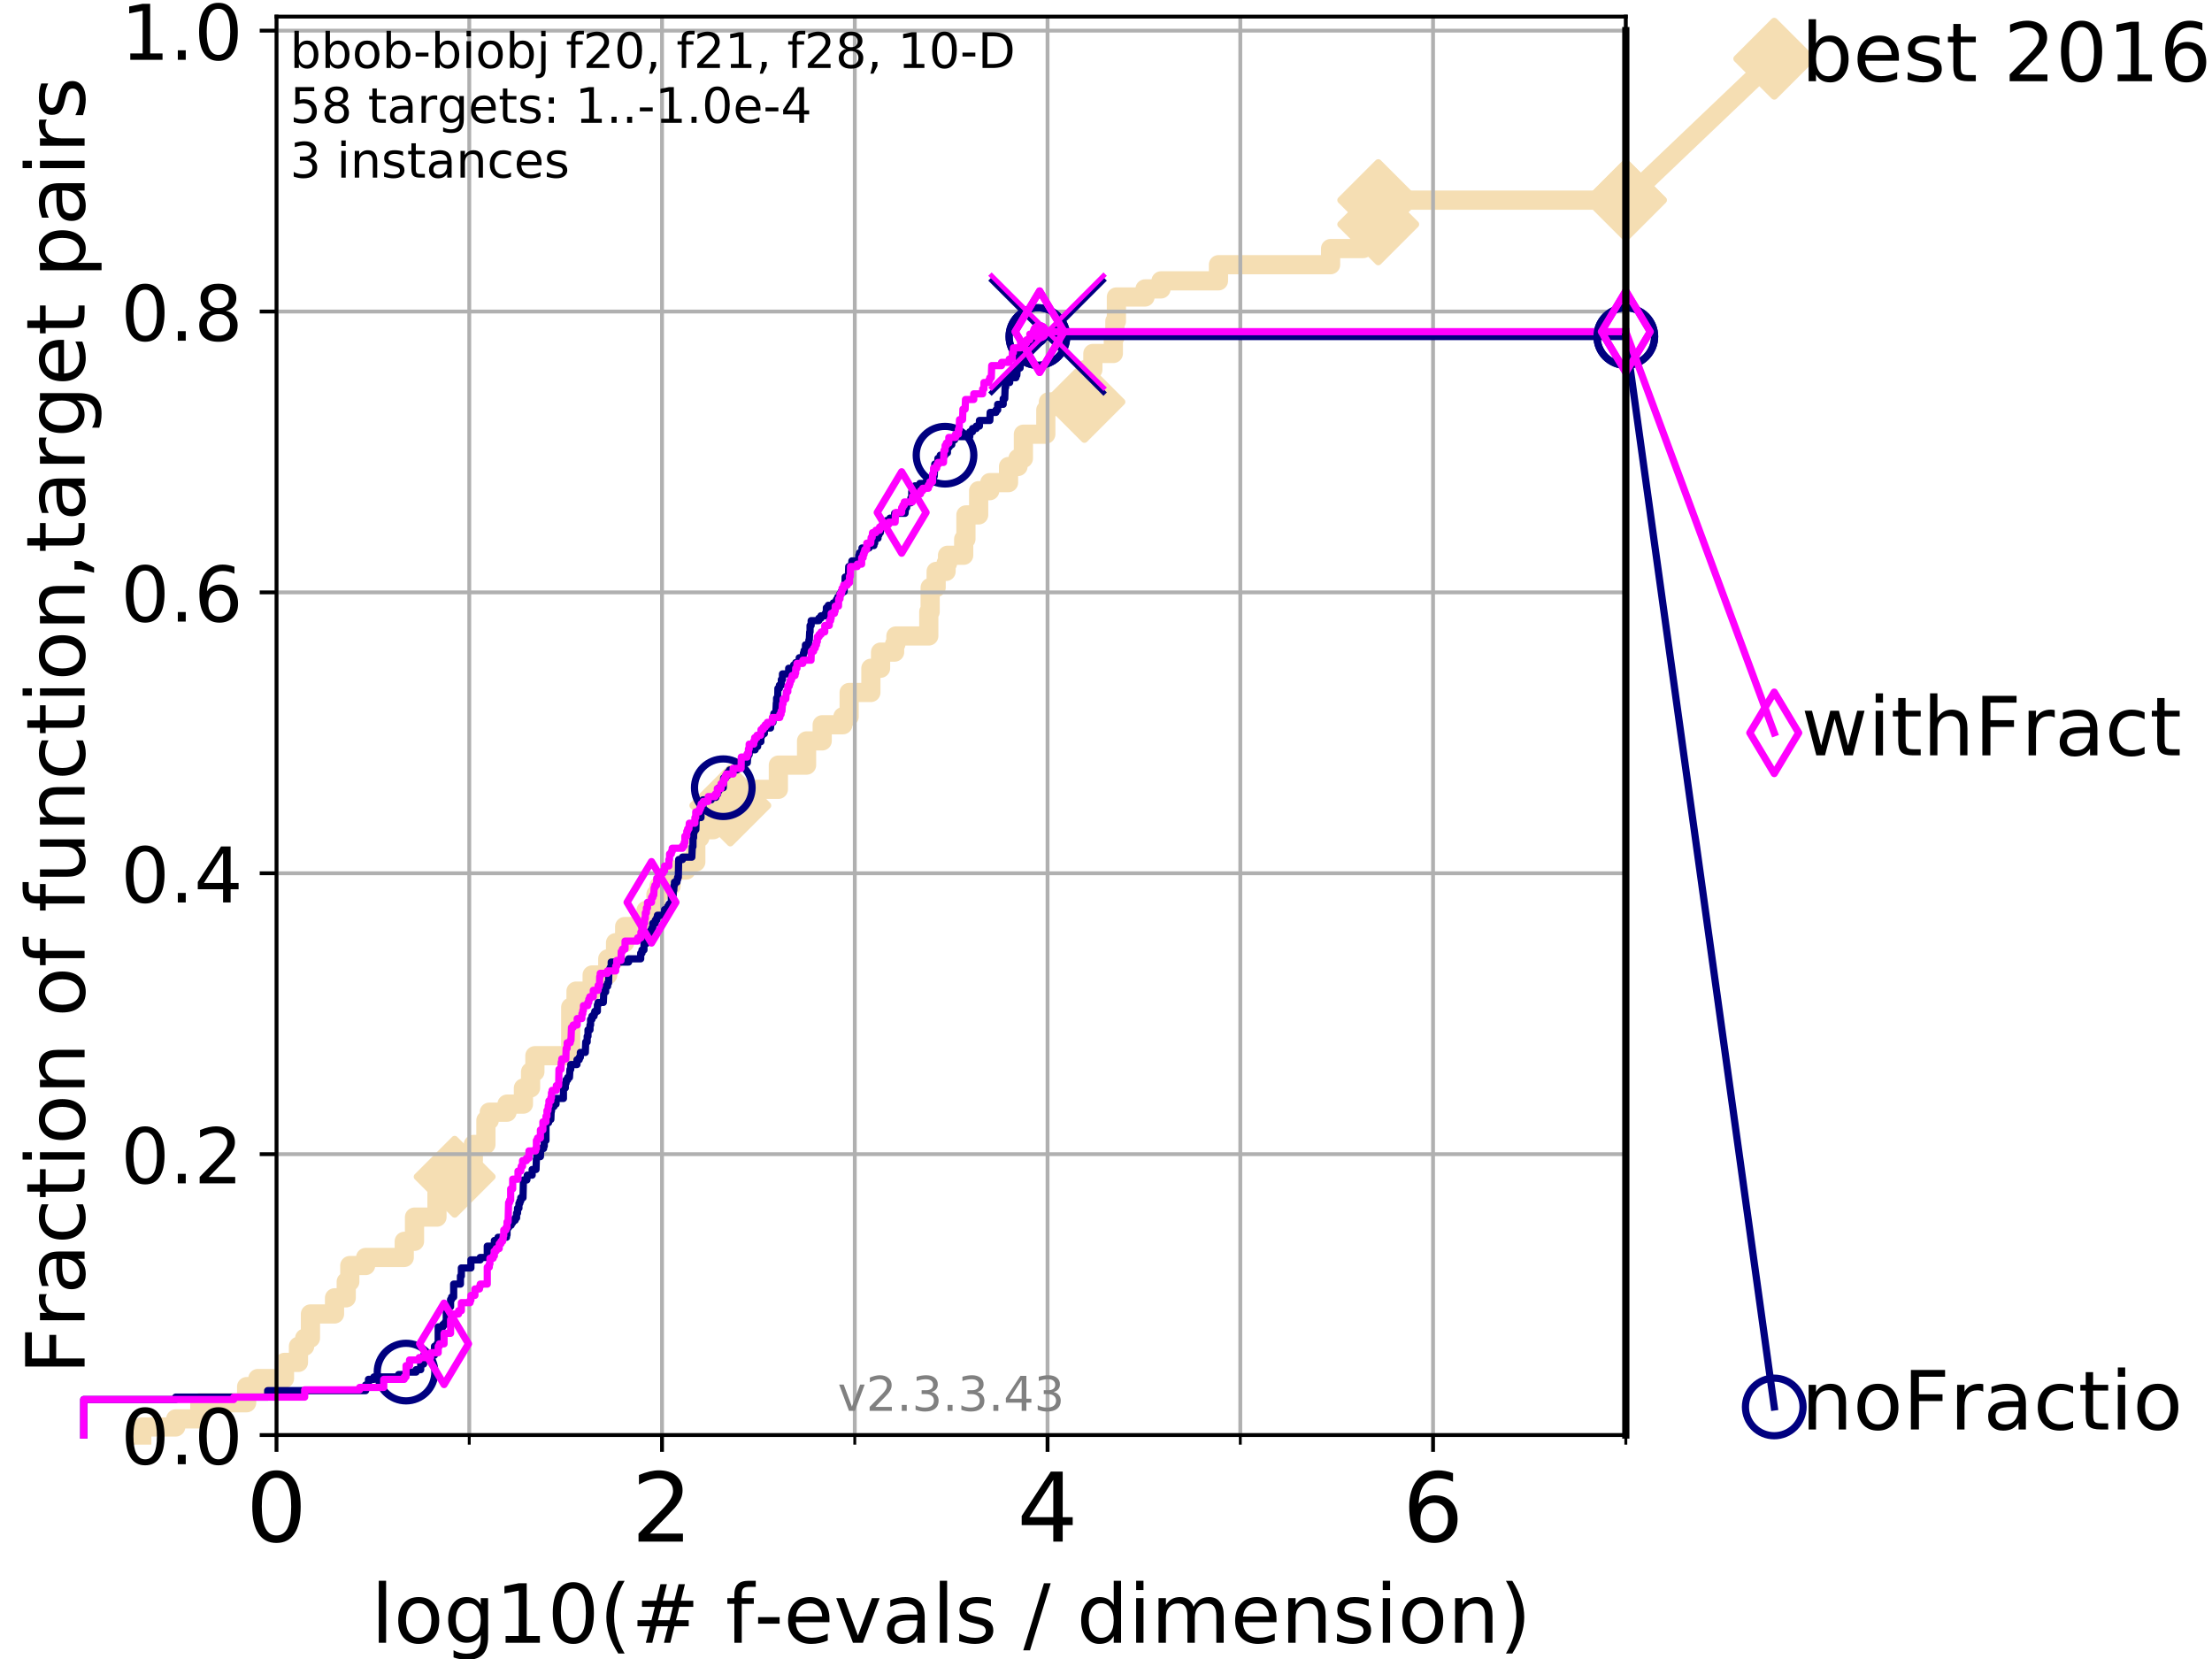 <?xml version="1.0" encoding="utf-8" standalone="no"?>
<!DOCTYPE svg PUBLIC "-//W3C//DTD SVG 1.1//EN"
  "http://www.w3.org/Graphics/SVG/1.1/DTD/svg11.dtd">
<!-- Created with matplotlib (https://matplotlib.org/) -->
<svg height="345.6pt" version="1.1" viewBox="0 0 460.8 345.6" width="460.8pt" xmlns="http://www.w3.org/2000/svg" xmlns:xlink="http://www.w3.org/1999/xlink">
 <defs>
  <style type="text/css">
*{stroke-linecap:butt;stroke-linejoin:round;}
  </style>
 </defs>
 <g id="figure_1">
  <g id="patch_1">
   <path d="M 0 345.6 
L 460.8 345.6 
L 460.8 0 
L 0 0 
z
" style="fill:#ffffff;"/>
  </g>
  <g id="axes_1">
   <g id="patch_2">
    <path d="M 57.6 298.944 
L 338.688 298.944 
L 338.688 3.456 
L 57.6 3.456 
z
" style="fill:#ffffff;"/>
   </g>
   <g id="line2d_1">
    <path d="M 29.533 298.944 
L 29.533 297.263 
L 36.604 297.263 
L 36.604 295.581 
L 41.621 295.581 
L 41.621 292.218 
L 51.38 292.218 
L 51.38 288.856 
L 53.709 288.856 
L 53.709 287.174 
L 59.262 287.174 
L 59.262 283.811 
L 62.175 283.811 
L 62.175 280.449 
L 63.468 280.449 
L 63.468 278.767 
L 64.671 278.767 
L 64.671 273.723 
L 69.688 273.723 
L 69.688 270.36 
L 72.125 270.36 
L 72.125 266.998 
L 72.868 266.998 
L 72.868 263.635 
L 76.168 263.635 
L 76.168 261.953 
L 84.213 261.953 
L 84.213 258.591 
L 86.351 258.591 
L 86.351 253.546 
L 91.03 253.546 
L 91.03 248.502 
L 92.027 248.502 
L 92.027 245.139 
L 94.715 245.139 
L 94.715 241.777 
L 98.606 241.777 
L 98.606 238.414 
L 101.223 238.414 
L 101.223 233.37 
L 101.924 233.37 
L 101.924 231.688 
L 105.622 231.688 
L 105.622 230.007 
L 109.04 230.007 
L 109.04 226.644 
L 110.527 226.644 
L 110.527 223.281 
L 111.426 223.281 
L 111.426 219.919 
L 118.891 219.919 
L 118.891 209.83 
L 119.997 209.83 
L 119.997 206.467 
L 123.354 206.467 
L 123.354 203.105 
L 126.607 203.105 
L 126.607 199.742 
L 128.23 199.742 
L 128.23 196.379 
L 130.128 196.379 
L 130.128 193.016 
L 134.577 193.016 
L 134.577 189.653 
L 136.645 189.653 
L 136.645 186.291 
L 137.271 186.291 
L 137.271 184.609 
L 139.794 184.609 
L 139.794 181.246 
L 142.937 181.246 
L 142.937 179.565 
L 144.947 179.565 
L 144.947 174.521 
L 145.777 174.521 
L 145.777 172.84 
L 148.602 172.84 
L 148.602 167.795 
L 152.138 167.795 
L 152.138 166.114 
L 157.145 166.114 
L 157.145 164.433 
L 162.148 164.433 
L 162.148 159.388 
L 168.023 159.388 
L 168.023 154.344 
L 171.279 154.344 
L 171.279 150.981 
L 175.596 150.981 
L 175.596 149.3 
L 176.892 149.3 
L 176.892 144.256 
L 181.419 144.256 
L 181.419 139.212 
L 183.436 139.212 
L 183.436 135.849 
L 186.364 135.849 
L 186.364 134.167 
L 186.632 134.167 
L 186.632 132.486 
L 193.481 132.486 
L 193.481 127.442 
L 193.768 127.442 
L 193.768 122.398 
L 195.016 122.398 
L 195.016 119.035 
L 197.086 119.035 
L 197.086 117.354 
L 197.388 117.354 
L 197.388 115.672 
L 200.755 115.672 
L 200.755 112.309 
L 201.219 112.309 
L 201.219 107.265 
L 203.872 107.265 
L 203.872 102.221 
L 206.19 102.221 
L 206.19 100.54 
L 210.095 100.54 
L 210.095 97.177 
L 212.066 97.177 
L 212.066 95.495 
L 213.192 95.495 
L 213.192 90.451 
L 217.862 90.451 
L 217.862 85.407 
L 218.4 85.407 
L 218.4 83.726 
L 225.904 83.726 
L 225.904 80.363 
L 226.043 80.363 
L 226.043 77 
L 227.665 77 
L 227.665 73.637 
L 231.929 73.637 
L 231.929 70.275 
L 232.245 70.275 
L 232.245 66.912 
L 232.567 66.912 
L 232.567 61.868 
L 238.531 61.868 
L 238.531 60.186 
L 241.862 60.186 
L 241.862 58.505 
L 253.829 58.505 
L 253.829 55.142 
L 277.186 55.142 
L 277.186 51.779 
L 283.992 51.779 
L 283.992 46.735 
L 287.112 46.735 
L 287.112 41.691 
L 338.688 41.691 
L 338.688 41.691 
" style="fill:none;stroke:#f5deb3;stroke-linecap:square;stroke-width:4;"/>
   </g>
   <g id="line2d_2">
    <defs>
     <path d="M 0 7.778 
L 7.778 0 
L 0 -7.778 
L -7.778 0 
z
" id="m32a39bae2a" style="stroke:#f5deb3;stroke-linejoin:miter;stroke-width:1.5;"/>
    </defs>
    <g>
     <use style="fill:#f5deb3;stroke:#f5deb3;stroke-linejoin:miter;stroke-width:1.5;" x="94.715" xlink:href="#m32a39bae2a" y="245.139"/>
     <use style="fill:#f5deb3;stroke:#f5deb3;stroke-linejoin:miter;stroke-width:1.5;" x="152.138" xlink:href="#m32a39bae2a" y="167.795"/>
     <use style="fill:#f5deb3;stroke:#f5deb3;stroke-linejoin:miter;stroke-width:1.5;" x="225.904" xlink:href="#m32a39bae2a" y="83.726"/>
     <use style="fill:#f5deb3;stroke:#f5deb3;stroke-linejoin:miter;stroke-width:1.5;" x="287.112" xlink:href="#m32a39bae2a" y="46.735"/>
     <use style="fill:#f5deb3;stroke:#f5deb3;stroke-linejoin:miter;stroke-width:1.5;" x="287.112" xlink:href="#m32a39bae2a" y="41.691"/>
     <use style="fill:#f5deb3;stroke:#f5deb3;stroke-linejoin:miter;stroke-width:1.5;" x="338.688" xlink:href="#m32a39bae2a" y="41.691"/>
    </g>
   </g>
   <g id="line2d_3">
    <path style="fill:none;stroke:#f5deb3;stroke-linecap:square;stroke-width:4;"/>
    <g/>
   </g>
   <g id="line2d_4">
    <path d="M 338.688 41.691 
L 369.608 12.233 
" style="fill:none;stroke:#f5deb3;stroke-linecap:square;stroke-width:4;"/>
    <g>
     <use style="fill:#f5deb3;stroke:#f5deb3;stroke-linejoin:miter;stroke-width:1.5;" x="338.688" xlink:href="#m32a39bae2a" y="41.691"/>
     <use style="fill:#f5deb3;stroke:#f5deb3;stroke-linejoin:miter;stroke-width:1.5;" x="369.608" xlink:href="#m32a39bae2a" y="12.233"/>
    </g>
   </g>
   <g id="matplotlib.axis_1">
    <g id="xtick_1">
     <g id="line2d_5">
      <path clip-path="url(#p734bac7a05)" d="M 57.6 298.944 
L 57.6 3.456 
" style="fill:none;stroke:#b0b0b0;stroke-linecap:square;stroke-width:0.8;"/>
     </g>
     <g id="line2d_6">
      <defs>
       <path d="M 0 0 
L 0 3.5 
" id="m55e4819851" style="stroke:#000000;stroke-width:0.8;"/>
      </defs>
      <g>
       <use style="stroke:#000000;stroke-width:0.8;" x="57.6" xlink:href="#m55e4819851" y="298.944"/>
      </g>
     </g>
     <g id="text_1">
      <!-- 0 -->
      <defs>
       <path d="M 31.781 66.406 
Q 24.172 66.406 20.328 58.906 
Q 16.5 51.422 16.5 36.375 
Q 16.5 21.391 20.328 13.891 
Q 24.172 6.391 31.781 6.391 
Q 39.453 6.391 43.281 13.891 
Q 47.125 21.391 47.125 36.375 
Q 47.125 51.422 43.281 58.906 
Q 39.453 66.406 31.781 66.406 
z
M 31.781 74.219 
Q 44.047 74.219 50.516 64.516 
Q 56.984 54.828 56.984 36.375 
Q 56.984 17.969 50.516 8.266 
Q 44.047 -1.422 31.781 -1.422 
Q 19.531 -1.422 13.062 8.266 
Q 6.594 17.969 6.594 36.375 
Q 6.594 54.828 13.062 64.516 
Q 19.531 74.219 31.781 74.219 
z
" id="DejaVuSans-48"/>
      </defs>
      <g transform="translate(51.237 321.141)scale(0.2 -0.2)">
       <use xlink:href="#DejaVuSans-48"/>
      </g>
     </g>
    </g>
    <g id="xtick_2">
     <g id="line2d_7">
      <path clip-path="url(#p734bac7a05)" d="M 137.911 298.944 
L 137.911 3.456 
" style="fill:none;stroke:#b0b0b0;stroke-linecap:square;stroke-width:0.8;"/>
     </g>
     <g id="line2d_8">
      <g>
       <use style="stroke:#000000;stroke-width:0.8;" x="137.911" xlink:href="#m55e4819851" y="298.944"/>
      </g>
     </g>
     <g id="text_2">
      <!-- 2 -->
      <defs>
       <path d="M 19.188 8.297 
L 53.609 8.297 
L 53.609 0 
L 7.328 0 
L 7.328 8.297 
Q 12.938 14.109 22.625 23.891 
Q 32.328 33.688 34.812 36.531 
Q 39.547 41.844 41.422 45.531 
Q 43.312 49.219 43.312 52.781 
Q 43.312 58.594 39.234 62.25 
Q 35.156 65.922 28.609 65.922 
Q 23.969 65.922 18.812 64.312 
Q 13.672 62.703 7.812 59.422 
L 7.812 69.391 
Q 13.766 71.781 18.938 73 
Q 24.125 74.219 28.422 74.219 
Q 39.75 74.219 46.484 68.547 
Q 53.219 62.891 53.219 53.422 
Q 53.219 48.922 51.531 44.891 
Q 49.859 40.875 45.406 35.406 
Q 44.188 33.984 37.641 27.219 
Q 31.109 20.453 19.188 8.297 
z
" id="DejaVuSans-50"/>
      </defs>
      <g transform="translate(131.548 321.141)scale(0.2 -0.2)">
       <use xlink:href="#DejaVuSans-50"/>
      </g>
     </g>
    </g>
    <g id="xtick_3">
     <g id="line2d_9">
      <path clip-path="url(#p734bac7a05)" d="M 218.222 298.944 
L 218.222 3.456 
" style="fill:none;stroke:#b0b0b0;stroke-linecap:square;stroke-width:0.8;"/>
     </g>
     <g id="line2d_10">
      <g>
       <use style="stroke:#000000;stroke-width:0.8;" x="218.222" xlink:href="#m55e4819851" y="298.944"/>
      </g>
     </g>
     <g id="text_3">
      <!-- 4 -->
      <defs>
       <path d="M 37.797 64.312 
L 12.891 25.391 
L 37.797 25.391 
z
M 35.203 72.906 
L 47.609 72.906 
L 47.609 25.391 
L 58.016 25.391 
L 58.016 17.188 
L 47.609 17.188 
L 47.609 0 
L 37.797 0 
L 37.797 17.188 
L 4.891 17.188 
L 4.891 26.703 
z
" id="DejaVuSans-52"/>
      </defs>
      <g transform="translate(211.859 321.141)scale(0.2 -0.2)">
       <use xlink:href="#DejaVuSans-52"/>
      </g>
     </g>
    </g>
    <g id="xtick_4">
     <g id="line2d_11">
      <path clip-path="url(#p734bac7a05)" d="M 298.533 298.944 
L 298.533 3.456 
" style="fill:none;stroke:#b0b0b0;stroke-linecap:square;stroke-width:0.8;"/>
     </g>
     <g id="line2d_12">
      <g>
       <use style="stroke:#000000;stroke-width:0.8;" x="298.533" xlink:href="#m55e4819851" y="298.944"/>
      </g>
     </g>
     <g id="text_4">
      <!-- 6 -->
      <defs>
       <path d="M 33.016 40.375 
Q 26.375 40.375 22.484 35.828 
Q 18.609 31.297 18.609 23.391 
Q 18.609 15.531 22.484 10.953 
Q 26.375 6.391 33.016 6.391 
Q 39.656 6.391 43.531 10.953 
Q 47.406 15.531 47.406 23.391 
Q 47.406 31.297 43.531 35.828 
Q 39.656 40.375 33.016 40.375 
z
M 52.594 71.297 
L 52.594 62.312 
Q 48.875 64.062 45.094 64.984 
Q 41.312 65.922 37.594 65.922 
Q 27.828 65.922 22.672 59.328 
Q 17.531 52.734 16.797 39.406 
Q 19.672 43.656 24.016 45.922 
Q 28.375 48.188 33.594 48.188 
Q 44.578 48.188 50.953 41.516 
Q 57.328 34.859 57.328 23.391 
Q 57.328 12.156 50.688 5.359 
Q 44.047 -1.422 33.016 -1.422 
Q 20.359 -1.422 13.672 8.266 
Q 6.984 17.969 6.984 36.375 
Q 6.984 53.656 15.188 63.938 
Q 23.391 74.219 37.203 74.219 
Q 40.922 74.219 44.703 73.484 
Q 48.484 72.75 52.594 71.297 
z
" id="DejaVuSans-54"/>
      </defs>
      <g transform="translate(292.17 321.141)scale(0.2 -0.2)">
       <use xlink:href="#DejaVuSans-54"/>
      </g>
     </g>
    </g>
    <g id="xtick_5">
     <g id="line2d_13">
      <path clip-path="url(#p734bac7a05)" d="M 97.755 298.944 
L 97.755 3.456 
" style="fill:none;stroke:#b0b0b0;stroke-linecap:square;stroke-width:0.8;"/>
     </g>
     <g id="line2d_14">
      <defs>
       <path d="M 0 0 
L 0 2 
" id="mfde345820e" style="stroke:#000000;stroke-width:0.6;"/>
      </defs>
      <g>
       <use style="stroke:#000000;stroke-width:0.6;" x="97.755" xlink:href="#mfde345820e" y="298.944"/>
      </g>
     </g>
    </g>
    <g id="xtick_6">
     <g id="line2d_15">
      <path clip-path="url(#p734bac7a05)" d="M 178.066 298.944 
L 178.066 3.456 
" style="fill:none;stroke:#b0b0b0;stroke-linecap:square;stroke-width:0.8;"/>
     </g>
     <g id="line2d_16">
      <g>
       <use style="stroke:#000000;stroke-width:0.6;" x="178.066" xlink:href="#mfde345820e" y="298.944"/>
      </g>
     </g>
    </g>
    <g id="xtick_7">
     <g id="line2d_17">
      <path clip-path="url(#p734bac7a05)" d="M 258.377 298.944 
L 258.377 3.456 
" style="fill:none;stroke:#b0b0b0;stroke-linecap:square;stroke-width:0.8;"/>
     </g>
     <g id="line2d_18">
      <g>
       <use style="stroke:#000000;stroke-width:0.6;" x="258.377" xlink:href="#mfde345820e" y="298.944"/>
      </g>
     </g>
    </g>
    <g id="xtick_8">
     <g id="line2d_19">
      <path clip-path="url(#p734bac7a05)" d="M 338.688 298.944 
L 338.688 3.456 
" style="fill:none;stroke:#b0b0b0;stroke-linecap:square;stroke-width:0.8;"/>
     </g>
     <g id="line2d_20">
      <g>
       <use style="stroke:#000000;stroke-width:0.6;" x="338.688" xlink:href="#mfde345820e" y="298.944"/>
      </g>
     </g>
    </g>
    <g id="text_5">
     <!-- log10(# f-evals / dimension) -->
     <defs>
      <path d="M 9.422 75.984 
L 18.406 75.984 
L 18.406 0 
L 9.422 0 
z
" id="DejaVuSans-108"/>
      <path d="M 30.609 48.391 
Q 23.391 48.391 19.188 42.75 
Q 14.984 37.109 14.984 27.297 
Q 14.984 17.484 19.156 11.844 
Q 23.344 6.203 30.609 6.203 
Q 37.797 6.203 41.984 11.859 
Q 46.188 17.531 46.188 27.297 
Q 46.188 37.016 41.984 42.703 
Q 37.797 48.391 30.609 48.391 
z
M 30.609 56 
Q 42.328 56 49.016 48.375 
Q 55.719 40.766 55.719 27.297 
Q 55.719 13.875 49.016 6.219 
Q 42.328 -1.422 30.609 -1.422 
Q 18.844 -1.422 12.172 6.219 
Q 5.516 13.875 5.516 27.297 
Q 5.516 40.766 12.172 48.375 
Q 18.844 56 30.609 56 
z
" id="DejaVuSans-111"/>
      <path d="M 45.406 27.984 
Q 45.406 37.75 41.375 43.109 
Q 37.359 48.484 30.078 48.484 
Q 22.859 48.484 18.828 43.109 
Q 14.797 37.75 14.797 27.984 
Q 14.797 18.266 18.828 12.891 
Q 22.859 7.516 30.078 7.516 
Q 37.359 7.516 41.375 12.891 
Q 45.406 18.266 45.406 27.984 
z
M 54.391 6.781 
Q 54.391 -7.172 48.188 -13.984 
Q 42 -20.797 29.203 -20.797 
Q 24.469 -20.797 20.266 -20.094 
Q 16.062 -19.391 12.109 -17.922 
L 12.109 -9.188 
Q 16.062 -11.328 19.922 -12.344 
Q 23.781 -13.375 27.781 -13.375 
Q 36.625 -13.375 41.016 -8.766 
Q 45.406 -4.156 45.406 5.172 
L 45.406 9.625 
Q 42.625 4.781 38.281 2.391 
Q 33.938 0 27.875 0 
Q 17.828 0 11.672 7.656 
Q 5.516 15.328 5.516 27.984 
Q 5.516 40.672 11.672 48.328 
Q 17.828 56 27.875 56 
Q 33.938 56 38.281 53.609 
Q 42.625 51.219 45.406 46.391 
L 45.406 54.688 
L 54.391 54.688 
z
" id="DejaVuSans-103"/>
      <path d="M 12.406 8.297 
L 28.516 8.297 
L 28.516 63.922 
L 10.984 60.406 
L 10.984 69.391 
L 28.422 72.906 
L 38.281 72.906 
L 38.281 8.297 
L 54.391 8.297 
L 54.391 0 
L 12.406 0 
z
" id="DejaVuSans-49"/>
      <path d="M 31 75.875 
Q 24.469 64.656 21.281 53.656 
Q 18.109 42.672 18.109 31.391 
Q 18.109 20.125 21.312 9.062 
Q 24.516 -2 31 -13.188 
L 23.188 -13.188 
Q 15.875 -1.703 12.234 9.375 
Q 8.594 20.453 8.594 31.391 
Q 8.594 42.281 12.203 53.312 
Q 15.828 64.359 23.188 75.875 
z
" id="DejaVuSans-40"/>
      <path d="M 51.125 44 
L 36.922 44 
L 32.812 27.688 
L 47.125 27.688 
z
M 43.797 71.781 
L 38.719 51.516 
L 52.984 51.516 
L 58.109 71.781 
L 65.922 71.781 
L 60.891 51.516 
L 76.125 51.516 
L 76.125 44 
L 58.984 44 
L 54.984 27.688 
L 70.516 27.688 
L 70.516 20.219 
L 53.078 20.219 
L 48 0 
L 40.188 0 
L 45.219 20.219 
L 30.906 20.219 
L 25.875 0 
L 18.016 0 
L 23.094 20.219 
L 7.719 20.219 
L 7.719 27.688 
L 24.906 27.688 
L 29 44 
L 13.281 44 
L 13.281 51.516 
L 30.906 51.516 
L 35.891 71.781 
z
" id="DejaVuSans-35"/>
      <path id="DejaVuSans-32"/>
      <path d="M 37.109 75.984 
L 37.109 68.5 
L 28.516 68.5 
Q 23.688 68.5 21.797 66.547 
Q 19.922 64.594 19.922 59.516 
L 19.922 54.688 
L 34.719 54.688 
L 34.719 47.703 
L 19.922 47.703 
L 19.922 0 
L 10.891 0 
L 10.891 47.703 
L 2.297 47.703 
L 2.297 54.688 
L 10.891 54.688 
L 10.891 58.5 
Q 10.891 67.625 15.141 71.797 
Q 19.391 75.984 28.609 75.984 
z
" id="DejaVuSans-102"/>
      <path d="M 4.891 31.391 
L 31.203 31.391 
L 31.203 23.391 
L 4.891 23.391 
z
" id="DejaVuSans-45"/>
      <path d="M 56.203 29.594 
L 56.203 25.203 
L 14.891 25.203 
Q 15.484 15.922 20.484 11.062 
Q 25.484 6.203 34.422 6.203 
Q 39.594 6.203 44.453 7.469 
Q 49.312 8.734 54.109 11.281 
L 54.109 2.781 
Q 49.266 0.734 44.188 -0.344 
Q 39.109 -1.422 33.891 -1.422 
Q 20.797 -1.422 13.156 6.188 
Q 5.516 13.812 5.516 26.812 
Q 5.516 40.234 12.766 48.109 
Q 20.016 56 32.328 56 
Q 43.359 56 49.781 48.891 
Q 56.203 41.797 56.203 29.594 
z
M 47.219 32.234 
Q 47.125 39.594 43.094 43.984 
Q 39.062 48.391 32.422 48.391 
Q 24.906 48.391 20.391 44.141 
Q 15.875 39.891 15.188 32.172 
z
" id="DejaVuSans-101"/>
      <path d="M 2.984 54.688 
L 12.5 54.688 
L 29.594 8.797 
L 46.688 54.688 
L 56.203 54.688 
L 35.688 0 
L 23.484 0 
z
" id="DejaVuSans-118"/>
      <path d="M 34.281 27.484 
Q 23.391 27.484 19.188 25 
Q 14.984 22.516 14.984 16.5 
Q 14.984 11.719 18.141 8.906 
Q 21.297 6.109 26.703 6.109 
Q 34.188 6.109 38.703 11.406 
Q 43.219 16.703 43.219 25.484 
L 43.219 27.484 
z
M 52.203 31.203 
L 52.203 0 
L 43.219 0 
L 43.219 8.297 
Q 40.141 3.328 35.547 0.953 
Q 30.953 -1.422 24.312 -1.422 
Q 15.922 -1.422 10.953 3.297 
Q 6 8.016 6 15.922 
Q 6 25.141 12.172 29.828 
Q 18.359 34.516 30.609 34.516 
L 43.219 34.516 
L 43.219 35.406 
Q 43.219 41.609 39.141 45 
Q 35.062 48.391 27.688 48.391 
Q 23 48.391 18.547 47.266 
Q 14.109 46.141 10.016 43.891 
L 10.016 52.203 
Q 14.938 54.109 19.578 55.047 
Q 24.219 56 28.609 56 
Q 40.484 56 46.344 49.844 
Q 52.203 43.703 52.203 31.203 
z
" id="DejaVuSans-97"/>
      <path d="M 44.281 53.078 
L 44.281 44.578 
Q 40.484 46.531 36.375 47.5 
Q 32.281 48.484 27.875 48.484 
Q 21.188 48.484 17.844 46.438 
Q 14.5 44.391 14.5 40.281 
Q 14.5 37.156 16.891 35.375 
Q 19.281 33.594 26.516 31.984 
L 29.594 31.297 
Q 39.156 29.25 43.188 25.516 
Q 47.219 21.781 47.219 15.094 
Q 47.219 7.469 41.188 3.016 
Q 35.156 -1.422 24.609 -1.422 
Q 20.219 -1.422 15.453 -0.562 
Q 10.688 0.297 5.422 2 
L 5.422 11.281 
Q 10.406 8.688 15.234 7.391 
Q 20.062 6.109 24.812 6.109 
Q 31.156 6.109 34.562 8.281 
Q 37.984 10.453 37.984 14.406 
Q 37.984 18.062 35.516 20.016 
Q 33.062 21.969 24.703 23.781 
L 21.578 24.516 
Q 13.234 26.266 9.516 29.906 
Q 5.812 33.547 5.812 39.891 
Q 5.812 47.609 11.281 51.797 
Q 16.75 56 26.812 56 
Q 31.781 56 36.172 55.266 
Q 40.578 54.547 44.281 53.078 
z
" id="DejaVuSans-115"/>
      <path d="M 25.391 72.906 
L 33.688 72.906 
L 8.297 -9.281 
L 0 -9.281 
z
" id="DejaVuSans-47"/>
      <path d="M 45.406 46.391 
L 45.406 75.984 
L 54.391 75.984 
L 54.391 0 
L 45.406 0 
L 45.406 8.203 
Q 42.578 3.328 38.25 0.953 
Q 33.938 -1.422 27.875 -1.422 
Q 17.969 -1.422 11.734 6.484 
Q 5.516 14.406 5.516 27.297 
Q 5.516 40.188 11.734 48.094 
Q 17.969 56 27.875 56 
Q 33.938 56 38.25 53.625 
Q 42.578 51.266 45.406 46.391 
z
M 14.797 27.297 
Q 14.797 17.391 18.875 11.75 
Q 22.953 6.109 30.078 6.109 
Q 37.203 6.109 41.297 11.75 
Q 45.406 17.391 45.406 27.297 
Q 45.406 37.203 41.297 42.844 
Q 37.203 48.484 30.078 48.484 
Q 22.953 48.484 18.875 42.844 
Q 14.797 37.203 14.797 27.297 
z
" id="DejaVuSans-100"/>
      <path d="M 9.422 54.688 
L 18.406 54.688 
L 18.406 0 
L 9.422 0 
z
M 9.422 75.984 
L 18.406 75.984 
L 18.406 64.594 
L 9.422 64.594 
z
" id="DejaVuSans-105"/>
      <path d="M 52 44.188 
Q 55.375 50.25 60.062 53.125 
Q 64.75 56 71.094 56 
Q 79.641 56 84.281 50.016 
Q 88.922 44.047 88.922 33.016 
L 88.922 0 
L 79.891 0 
L 79.891 32.719 
Q 79.891 40.578 77.094 44.375 
Q 74.312 48.188 68.609 48.188 
Q 61.625 48.188 57.562 43.547 
Q 53.516 38.922 53.516 30.906 
L 53.516 0 
L 44.484 0 
L 44.484 32.719 
Q 44.484 40.625 41.703 44.406 
Q 38.922 48.188 33.109 48.188 
Q 26.219 48.188 22.156 43.531 
Q 18.109 38.875 18.109 30.906 
L 18.109 0 
L 9.078 0 
L 9.078 54.688 
L 18.109 54.688 
L 18.109 46.188 
Q 21.188 51.219 25.484 53.609 
Q 29.781 56 35.688 56 
Q 41.656 56 45.828 52.969 
Q 50 49.953 52 44.188 
z
" id="DejaVuSans-109"/>
      <path d="M 54.891 33.016 
L 54.891 0 
L 45.906 0 
L 45.906 32.719 
Q 45.906 40.484 42.875 44.328 
Q 39.844 48.188 33.797 48.188 
Q 26.516 48.188 22.312 43.547 
Q 18.109 38.922 18.109 30.906 
L 18.109 0 
L 9.078 0 
L 9.078 54.688 
L 18.109 54.688 
L 18.109 46.188 
Q 21.344 51.125 25.703 53.562 
Q 30.078 56 35.797 56 
Q 45.219 56 50.047 50.172 
Q 54.891 44.344 54.891 33.016 
z
" id="DejaVuSans-110"/>
      <path d="M 8.016 75.875 
L 15.828 75.875 
Q 23.141 64.359 26.781 53.312 
Q 30.422 42.281 30.422 31.391 
Q 30.422 20.453 26.781 9.375 
Q 23.141 -1.703 15.828 -13.188 
L 8.016 -13.188 
Q 14.5 -2 17.703 9.062 
Q 20.906 20.125 20.906 31.391 
Q 20.906 42.672 17.703 53.656 
Q 14.5 64.656 8.016 75.875 
z
" id="DejaVuSans-41"/>
     </defs>
     <g transform="translate(77.303 342.218)scale(0.17 -0.17)">
      <use xlink:href="#DejaVuSans-108"/>
      <use x="27.783" xlink:href="#DejaVuSans-111"/>
      <use x="88.965" xlink:href="#DejaVuSans-103"/>
      <use x="152.441" xlink:href="#DejaVuSans-49"/>
      <use x="216.064" xlink:href="#DejaVuSans-48"/>
      <use x="279.688" xlink:href="#DejaVuSans-40"/>
      <use x="318.701" xlink:href="#DejaVuSans-35"/>
      <use x="402.49" xlink:href="#DejaVuSans-32"/>
      <use x="434.277" xlink:href="#DejaVuSans-102"/>
      <use x="469.404" xlink:href="#DejaVuSans-45"/>
      <use x="505.488" xlink:href="#DejaVuSans-101"/>
      <use x="567.012" xlink:href="#DejaVuSans-118"/>
      <use x="626.191" xlink:href="#DejaVuSans-97"/>
      <use x="687.471" xlink:href="#DejaVuSans-108"/>
      <use x="715.254" xlink:href="#DejaVuSans-115"/>
      <use x="767.354" xlink:href="#DejaVuSans-32"/>
      <use x="799.141" xlink:href="#DejaVuSans-47"/>
      <use x="832.832" xlink:href="#DejaVuSans-32"/>
      <use x="864.619" xlink:href="#DejaVuSans-100"/>
      <use x="928.096" xlink:href="#DejaVuSans-105"/>
      <use x="955.879" xlink:href="#DejaVuSans-109"/>
      <use x="1053.291" xlink:href="#DejaVuSans-101"/>
      <use x="1114.814" xlink:href="#DejaVuSans-110"/>
      <use x="1178.193" xlink:href="#DejaVuSans-115"/>
      <use x="1230.293" xlink:href="#DejaVuSans-105"/>
      <use x="1258.076" xlink:href="#DejaVuSans-111"/>
      <use x="1319.258" xlink:href="#DejaVuSans-110"/>
      <use x="1382.637" xlink:href="#DejaVuSans-41"/>
     </g>
    </g>
   </g>
   <g id="matplotlib.axis_2">
    <g id="ytick_1">
     <g id="line2d_21">
      <path clip-path="url(#p734bac7a05)" d="M 57.6 298.944 
L 338.688 298.944 
" style="fill:none;stroke:#b0b0b0;stroke-linecap:square;stroke-width:0.8;"/>
     </g>
     <g id="line2d_22">
      <defs>
       <path d="M 0 0 
L -3.5 0 
" id="mb09e1c898d" style="stroke:#000000;stroke-width:0.8;"/>
      </defs>
      <g>
       <use style="stroke:#000000;stroke-width:0.8;" x="57.6" xlink:href="#mb09e1c898d" y="298.944"/>
      </g>
     </g>
     <g id="text_6">
      <!-- 0.0 -->
      <defs>
       <path d="M 10.688 12.406 
L 21 12.406 
L 21 0 
L 10.688 0 
z
" id="DejaVuSans-46"/>
      </defs>
      <g transform="translate(25.155 305.023)scale(0.16 -0.16)">
       <use xlink:href="#DejaVuSans-48"/>
       <use x="63.623" xlink:href="#DejaVuSans-46"/>
       <use x="95.41" xlink:href="#DejaVuSans-48"/>
      </g>
     </g>
    </g>
    <g id="ytick_2">
     <g id="line2d_23">
      <path clip-path="url(#p734bac7a05)" d="M 57.6 240.432 
L 338.688 240.432 
" style="fill:none;stroke:#b0b0b0;stroke-linecap:square;stroke-width:0.8;"/>
     </g>
     <g id="line2d_24">
      <g>
       <use style="stroke:#000000;stroke-width:0.8;" x="57.6" xlink:href="#mb09e1c898d" y="240.432"/>
      </g>
     </g>
     <g id="text_7">
      <!-- 0.2 -->
      <g transform="translate(25.155 246.51)scale(0.16 -0.16)">
       <use xlink:href="#DejaVuSans-48"/>
       <use x="63.623" xlink:href="#DejaVuSans-46"/>
       <use x="95.41" xlink:href="#DejaVuSans-50"/>
      </g>
     </g>
    </g>
    <g id="ytick_3">
     <g id="line2d_25">
      <path clip-path="url(#p734bac7a05)" d="M 57.6 181.919 
L 338.688 181.919 
" style="fill:none;stroke:#b0b0b0;stroke-linecap:square;stroke-width:0.8;"/>
     </g>
     <g id="line2d_26">
      <g>
       <use style="stroke:#000000;stroke-width:0.8;" x="57.6" xlink:href="#mb09e1c898d" y="181.919"/>
      </g>
     </g>
     <g id="text_8">
      <!-- 0.4 -->
      <g transform="translate(25.155 187.998)scale(0.16 -0.16)">
       <use xlink:href="#DejaVuSans-48"/>
       <use x="63.623" xlink:href="#DejaVuSans-46"/>
       <use x="95.41" xlink:href="#DejaVuSans-52"/>
      </g>
     </g>
    </g>
    <g id="ytick_4">
     <g id="line2d_27">
      <path clip-path="url(#p734bac7a05)" d="M 57.6 123.407 
L 338.688 123.407 
" style="fill:none;stroke:#b0b0b0;stroke-linecap:square;stroke-width:0.8;"/>
     </g>
     <g id="line2d_28">
      <g>
       <use style="stroke:#000000;stroke-width:0.8;" x="57.6" xlink:href="#mb09e1c898d" y="123.407"/>
      </g>
     </g>
     <g id="text_9">
      <!-- 0.6 -->
      <g transform="translate(25.155 129.485)scale(0.16 -0.16)">
       <use xlink:href="#DejaVuSans-48"/>
       <use x="63.623" xlink:href="#DejaVuSans-46"/>
       <use x="95.41" xlink:href="#DejaVuSans-54"/>
      </g>
     </g>
    </g>
    <g id="ytick_5">
     <g id="line2d_29">
      <path clip-path="url(#p734bac7a05)" d="M 57.6 64.894 
L 338.688 64.894 
" style="fill:none;stroke:#b0b0b0;stroke-linecap:square;stroke-width:0.8;"/>
     </g>
     <g id="line2d_30">
      <g>
       <use style="stroke:#000000;stroke-width:0.8;" x="57.6" xlink:href="#mb09e1c898d" y="64.894"/>
      </g>
     </g>
     <g id="text_10">
      <!-- 0.8 -->
      <defs>
       <path d="M 31.781 34.625 
Q 24.75 34.625 20.719 30.859 
Q 16.703 27.094 16.703 20.516 
Q 16.703 13.922 20.719 10.156 
Q 24.75 6.391 31.781 6.391 
Q 38.812 6.391 42.859 10.172 
Q 46.922 13.969 46.922 20.516 
Q 46.922 27.094 42.891 30.859 
Q 38.875 34.625 31.781 34.625 
z
M 21.922 38.812 
Q 15.578 40.375 12.031 44.719 
Q 8.5 49.078 8.5 55.328 
Q 8.5 64.062 14.719 69.141 
Q 20.953 74.219 31.781 74.219 
Q 42.672 74.219 48.875 69.141 
Q 55.078 64.062 55.078 55.328 
Q 55.078 49.078 51.531 44.719 
Q 48 40.375 41.703 38.812 
Q 48.828 37.156 52.797 32.312 
Q 56.781 27.484 56.781 20.516 
Q 56.781 9.906 50.312 4.234 
Q 43.844 -1.422 31.781 -1.422 
Q 19.734 -1.422 13.25 4.234 
Q 6.781 9.906 6.781 20.516 
Q 6.781 27.484 10.781 32.312 
Q 14.797 37.156 21.922 38.812 
z
M 18.312 54.391 
Q 18.312 48.734 21.844 45.562 
Q 25.391 42.391 31.781 42.391 
Q 38.141 42.391 41.719 45.562 
Q 45.312 48.734 45.312 54.391 
Q 45.312 60.062 41.719 63.234 
Q 38.141 66.406 31.781 66.406 
Q 25.391 66.406 21.844 63.234 
Q 18.312 60.062 18.312 54.391 
z
" id="DejaVuSans-56"/>
      </defs>
      <g transform="translate(25.155 70.973)scale(0.16 -0.16)">
       <use xlink:href="#DejaVuSans-48"/>
       <use x="63.623" xlink:href="#DejaVuSans-46"/>
       <use x="95.41" xlink:href="#DejaVuSans-56"/>
      </g>
     </g>
    </g>
    <g id="ytick_6">
     <g id="line2d_31">
      <path clip-path="url(#p734bac7a05)" d="M 57.6 6.382 
L 338.688 6.382 
" style="fill:none;stroke:#b0b0b0;stroke-linecap:square;stroke-width:0.8;"/>
     </g>
     <g id="line2d_32">
      <g>
       <use style="stroke:#000000;stroke-width:0.8;" x="57.6" xlink:href="#mb09e1c898d" y="6.382"/>
      </g>
     </g>
     <g id="text_11">
      <!-- 1.0 -->
      <g transform="translate(25.155 12.46)scale(0.16 -0.16)">
       <use xlink:href="#DejaVuSans-49"/>
       <use x="63.623" xlink:href="#DejaVuSans-46"/>
       <use x="95.41" xlink:href="#DejaVuSans-48"/>
      </g>
     </g>
    </g>
    <g id="text_12">
     <!-- Fraction of function,target pairs -->
     <defs>
      <path d="M 9.812 72.906 
L 51.703 72.906 
L 51.703 64.594 
L 19.672 64.594 
L 19.672 43.109 
L 48.578 43.109 
L 48.578 34.812 
L 19.672 34.812 
L 19.672 0 
L 9.812 0 
z
" id="DejaVuSans-70"/>
      <path d="M 41.109 46.297 
Q 39.594 47.172 37.812 47.578 
Q 36.031 48 33.891 48 
Q 26.266 48 22.188 43.047 
Q 18.109 38.094 18.109 28.812 
L 18.109 0 
L 9.078 0 
L 9.078 54.688 
L 18.109 54.688 
L 18.109 46.188 
Q 20.953 51.172 25.484 53.578 
Q 30.031 56 36.531 56 
Q 37.453 56 38.578 55.875 
Q 39.703 55.766 41.062 55.516 
z
" id="DejaVuSans-114"/>
      <path d="M 48.781 52.594 
L 48.781 44.188 
Q 44.969 46.297 41.141 47.344 
Q 37.312 48.391 33.406 48.391 
Q 24.656 48.391 19.812 42.844 
Q 14.984 37.312 14.984 27.297 
Q 14.984 17.281 19.812 11.734 
Q 24.656 6.203 33.406 6.203 
Q 37.312 6.203 41.141 7.25 
Q 44.969 8.297 48.781 10.406 
L 48.781 2.094 
Q 45.016 0.344 40.984 -0.531 
Q 36.969 -1.422 32.422 -1.422 
Q 20.062 -1.422 12.781 6.344 
Q 5.516 14.109 5.516 27.297 
Q 5.516 40.672 12.859 48.328 
Q 20.219 56 33.016 56 
Q 37.156 56 41.109 55.141 
Q 45.062 54.297 48.781 52.594 
z
" id="DejaVuSans-99"/>
      <path d="M 18.312 70.219 
L 18.312 54.688 
L 36.812 54.688 
L 36.812 47.703 
L 18.312 47.703 
L 18.312 18.016 
Q 18.312 11.328 20.141 9.422 
Q 21.969 7.516 27.594 7.516 
L 36.812 7.516 
L 36.812 0 
L 27.594 0 
Q 17.188 0 13.234 3.875 
Q 9.281 7.766 9.281 18.016 
L 9.281 47.703 
L 2.688 47.703 
L 2.688 54.688 
L 9.281 54.688 
L 9.281 70.219 
z
" id="DejaVuSans-116"/>
      <path d="M 8.5 21.578 
L 8.5 54.688 
L 17.484 54.688 
L 17.484 21.922 
Q 17.484 14.156 20.5 10.266 
Q 23.531 6.391 29.594 6.391 
Q 36.859 6.391 41.078 11.031 
Q 45.312 15.672 45.312 23.688 
L 45.312 54.688 
L 54.297 54.688 
L 54.297 0 
L 45.312 0 
L 45.312 8.406 
Q 42.047 3.422 37.719 1 
Q 33.406 -1.422 27.688 -1.422 
Q 18.266 -1.422 13.375 4.438 
Q 8.5 10.297 8.5 21.578 
z
M 31.109 56 
z
" id="DejaVuSans-117"/>
      <path d="M 11.719 12.406 
L 22.016 12.406 
L 22.016 4 
L 14.016 -11.625 
L 7.719 -11.625 
L 11.719 4 
z
" id="DejaVuSans-44"/>
      <path d="M 18.109 8.203 
L 18.109 -20.797 
L 9.078 -20.797 
L 9.078 54.688 
L 18.109 54.688 
L 18.109 46.391 
Q 20.953 51.266 25.266 53.625 
Q 29.594 56 35.594 56 
Q 45.562 56 51.781 48.094 
Q 58.016 40.188 58.016 27.297 
Q 58.016 14.406 51.781 6.484 
Q 45.562 -1.422 35.594 -1.422 
Q 29.594 -1.422 25.266 0.953 
Q 20.953 3.328 18.109 8.203 
z
M 48.688 27.297 
Q 48.688 37.203 44.609 42.844 
Q 40.531 48.484 33.406 48.484 
Q 26.266 48.484 22.188 42.844 
Q 18.109 37.203 18.109 27.297 
Q 18.109 17.391 22.188 11.75 
Q 26.266 6.109 33.406 6.109 
Q 40.531 6.109 44.609 11.75 
Q 48.688 17.391 48.688 27.297 
z
" id="DejaVuSans-112"/>
     </defs>
     <g transform="translate(17.62 286.339)rotate(-90)scale(0.17 -0.17)">
      <use xlink:href="#DejaVuSans-70"/>
      <use x="57.41" xlink:href="#DejaVuSans-114"/>
      <use x="98.523" xlink:href="#DejaVuSans-97"/>
      <use x="159.803" xlink:href="#DejaVuSans-99"/>
      <use x="214.783" xlink:href="#DejaVuSans-116"/>
      <use x="253.992" xlink:href="#DejaVuSans-105"/>
      <use x="281.775" xlink:href="#DejaVuSans-111"/>
      <use x="342.957" xlink:href="#DejaVuSans-110"/>
      <use x="406.336" xlink:href="#DejaVuSans-32"/>
      <use x="438.123" xlink:href="#DejaVuSans-111"/>
      <use x="499.305" xlink:href="#DejaVuSans-102"/>
      <use x="534.51" xlink:href="#DejaVuSans-32"/>
      <use x="566.297" xlink:href="#DejaVuSans-102"/>
      <use x="601.502" xlink:href="#DejaVuSans-117"/>
      <use x="664.881" xlink:href="#DejaVuSans-110"/>
      <use x="728.26" xlink:href="#DejaVuSans-99"/>
      <use x="783.24" xlink:href="#DejaVuSans-116"/>
      <use x="822.449" xlink:href="#DejaVuSans-105"/>
      <use x="850.232" xlink:href="#DejaVuSans-111"/>
      <use x="911.414" xlink:href="#DejaVuSans-110"/>
      <use x="974.793" xlink:href="#DejaVuSans-44"/>
      <use x="1006.58" xlink:href="#DejaVuSans-116"/>
      <use x="1045.789" xlink:href="#DejaVuSans-97"/>
      <use x="1107.068" xlink:href="#DejaVuSans-114"/>
      <use x="1148.166" xlink:href="#DejaVuSans-103"/>
      <use x="1211.643" xlink:href="#DejaVuSans-101"/>
      <use x="1273.166" xlink:href="#DejaVuSans-116"/>
      <use x="1312.375" xlink:href="#DejaVuSans-32"/>
      <use x="1344.162" xlink:href="#DejaVuSans-112"/>
      <use x="1407.639" xlink:href="#DejaVuSans-97"/>
      <use x="1468.918" xlink:href="#DejaVuSans-105"/>
      <use x="1496.701" xlink:href="#DejaVuSans-114"/>
      <use x="1537.814" xlink:href="#DejaVuSans-115"/>
     </g>
    </g>
   </g>
   <g id="line2d_33">
    <defs>
     <path d="M 0 1.5 
C 0.398 1.5 0.779 1.342 1.061 1.061 
C 1.342 0.779 1.5 0.398 1.5 0 
C 1.5 -0.398 1.342 -0.779 1.061 -1.061 
C 0.779 -1.342 0.398 -1.5 0 -1.5 
C -0.398 -1.5 -0.779 -1.342 -1.061 -1.061 
C -1.342 -0.779 -1.5 -0.398 -1.5 0 
C -1.5 0.398 -1.342 0.779 -1.061 1.061 
C -0.779 1.342 -0.398 1.5 0 1.5 
z
" id="m7bd4b83446" style="stroke:#f5deb3;"/>
    </defs>
    <g>
     <use style="fill:#f5deb3;stroke:#f5deb3;" x="287.112" xlink:href="#m7bd4b83446" y="41.691"/>
     <use style="fill:#f5deb3;stroke:#f5deb3;" x="287.112" xlink:href="#m7bd4b83446" y="41.691"/>
    </g>
   </g>
   <g id="line2d_34">
    <defs>
     <path d="M 0 1.5 
C 0.398 1.5 0.779 1.342 1.061 1.061 
C 1.342 0.779 1.5 0.398 1.5 0 
C 1.5 -0.398 1.342 -0.779 1.061 -1.061 
C 0.779 -1.342 0.398 -1.5 0 -1.5 
C -0.398 -1.5 -0.779 -1.342 -1.061 -1.061 
C -1.342 -0.779 -1.5 -0.398 -1.5 0 
C -1.5 0.398 -1.342 0.779 -1.061 1.061 
C -0.779 1.342 -0.398 1.5 0 1.5 
z
" id="m1a348bc9c0" style="stroke:#000080;"/>
    </defs>
    <g>
     <use style="fill:#000080;stroke:#000080;" x="216.214" xlink:href="#m1a348bc9c0" y="70.106"/>
     <use style="fill:#000080;stroke:#000080;" x="216.214" xlink:href="#m1a348bc9c0" y="70.106"/>
    </g>
   </g>
   <g id="line2d_35">
    <path d="M 17.445 298.944 
L 17.445 291.546 
L 36.604 291.546 
L 36.604 291.041 
L 55.763 291.041 
L 55.763 289.696 
L 76.168 289.696 
L 76.168 288.519 
L 76.759 288.519 
L 76.759 287.342 
L 77.885 287.342 
L 77.885 286.838 
L 83.037 286.838 
L 83.037 286.334 
L 84.588 286.334 
L 84.588 285.829 
L 86.684 285.829 
L 86.684 285.325 
L 87.644 285.325 
L 87.644 284.148 
L 88.256 284.148 
L 88.256 282.298 
L 90.509 282.298 
L 90.509 280.449 
L 91.03 280.449 
L 91.03 279.944 
L 91.284 279.944 
L 91.284 276.413 
L 92.267 276.413 
L 92.267 275.909 
L 92.738 275.909 
L 92.738 275.404 
L 92.969 275.404 
L 92.969 272.21 
L 93.864 272.21 
L 93.864 270.697 
L 94.081 270.697 
L 94.081 270.192 
L 94.506 270.192 
L 94.506 267.502 
L 95.918 267.502 
L 95.918 265.821 
L 96.111 265.821 
L 96.111 264.139 
L 98.101 264.139 
L 98.101 262.458 
L 100.04 262.458 
L 100.04 261.953 
L 101.507 261.953 
L 101.507 259.599 
L 102.989 259.599 
L 102.989 258.422 
L 103.747 258.422 
L 103.747 257.75 
L 105.51 257.75 
L 105.51 257.245 
L 105.622 257.245 
L 105.622 255.732 
L 105.952 255.732 
L 105.952 255.228 
L 106.489 255.228 
L 106.489 254.723 
L 106.803 254.723 
L 106.803 254.219 
L 107.314 254.219 
L 107.314 253.715 
L 107.614 253.715 
L 107.614 252.706 
L 107.811 252.706 
L 107.811 251.697 
L 108.103 251.697 
L 108.103 250.688 
L 108.294 250.688 
L 108.294 250.184 
L 108.484 250.184 
L 108.484 249.511 
L 108.949 249.511 
L 109.04 245.812 
L 109.756 245.812 
L 109.843 244.803 
L 110.86 244.803 
L 110.86 243.626 
L 111.663 243.626 
L 111.742 241.44 
L 111.82 241.44 
L 111.82 240.936 
L 112.581 240.936 
L 112.656 239.255 
L 113.24 239.255 
L 113.24 238.75 
L 113.383 238.75 
L 113.383 237.573 
L 113.735 237.573 
L 113.735 233.874 
L 114.284 233.874 
L 114.284 233.202 
L 114.751 233.202 
L 114.817 231.52 
L 114.882 231.52 
L 114.947 230.511 
L 115.397 230.511 
L 115.397 230.007 
L 115.835 230.007 
L 115.835 228.83 
L 117.373 228.83 
L 117.373 226.644 
L 117.765 226.644 
L 117.765 225.635 
L 117.931 225.635 
L 117.931 224.963 
L 118.257 224.963 
L 118.257 224.458 
L 118.629 224.458 
L 118.734 222.777 
L 118.891 222.777 
L 118.891 221.768 
L 120.191 221.768 
L 120.191 220.759 
L 120.666 220.759 
L 120.666 220.255 
L 120.899 220.255 
L 120.899 219.246 
L 121.931 219.246 
L 122.018 217.06 
L 122.319 217.06 
L 122.319 215.883 
L 122.489 215.883 
L 122.489 214.538 
L 122.906 214.538 
L 122.906 213.529 
L 123.03 213.529 
L 123.03 212.352 
L 123.314 212.352 
L 123.314 211.68 
L 123.751 211.68 
L 123.751 211.175 
L 123.908 211.175 
L 123.908 210.671 
L 124.444 210.671 
L 124.444 209.326 
L 124.595 209.326 
L 124.595 208.821 
L 125.683 208.821 
L 125.788 206.636 
L 126.168 206.636 
L 126.168 205.459 
L 126.574 205.459 
L 126.574 204.786 
L 126.773 204.786 
L 126.839 202.096 
L 127.1 202.096 
L 127.1 201.591 
L 127.326 201.591 
L 127.326 200.414 
L 130.953 200.414 
L 130.953 199.742 
L 133.466 199.742 
L 133.466 198.565 
L 133.734 198.565 
L 133.734 197.892 
L 134.15 197.892 
L 134.15 196.547 
L 134.661 196.547 
L 134.661 195.37 
L 134.829 195.37 
L 134.829 194.361 
L 135.542 194.361 
L 135.542 193.857 
L 135.78 193.857 
L 135.78 193.353 
L 135.996 193.353 
L 135.996 192.344 
L 136.514 192.344 
L 136.514 191.671 
L 136.813 191.671 
L 136.813 191.167 
L 136.961 191.167 
L 136.961 190.662 
L 138.443 190.662 
L 138.443 189.485 
L 139.091 189.485 
L 139.091 188.813 
L 139.382 188.813 
L 139.382 188.308 
L 139.84 188.308 
L 139.856 186.459 
L 140.242 186.459 
L 140.242 185.45 
L 140.363 185.45 
L 140.409 184.441 
L 140.499 184.441 
L 140.499 183.769 
L 141.018 183.769 
L 141.018 183.264 
L 141.148 183.264 
L 141.148 182.76 
L 141.307 182.76 
L 141.379 179.061 
L 142.175 179.061 
L 142.175 178.556 
L 144.124 178.556 
L 144.221 176.37 
L 144.355 176.37 
L 144.367 174.521 
L 144.487 174.521 
L 144.499 173.344 
L 144.641 173.344 
L 144.641 172.84 
L 144.959 172.84 
L 145.017 170.822 
L 145.109 170.822 
L 145.109 170.317 
L 146.031 170.317 
L 146.031 168.972 
L 146.173 168.972 
L 146.173 167.795 
L 146.442 167.795 
L 146.442 166.618 
L 148.171 166.618 
L 148.171 166.114 
L 149.114 166.114 
L 149.114 165.441 
L 149.495 165.441 
L 149.495 164.769 
L 149.762 164.769 
L 149.762 164.096 
L 150.674 164.096 
L 150.741 162.079 
L 151.171 162.079 
L 151.171 161.574 
L 151.597 161.574 
L 151.597 160.902 
L 151.983 160.902 
L 151.983 160.397 
L 153.559 160.397 
L 153.559 159.388 
L 154.695 159.388 
L 154.695 158.884 
L 155.679 158.884 
L 155.748 157.707 
L 155.829 157.707 
L 155.829 157.203 
L 156.071 157.203 
L 156.071 156.194 
L 157.307 156.194 
L 157.307 155.521 
L 157.826 155.521 
L 157.899 154.512 
L 158.503 154.512 
L 158.503 153.335 
L 158.721 153.335 
L 158.721 152.831 
L 159.232 152.831 
L 159.253 151.654 
L 160.519 151.654 
L 160.604 150.477 
L 161.022 150.477 
L 161.031 149.3 
L 161.211 149.3 
L 161.211 148.627 
L 161.618 148.627 
L 161.721 146.442 
L 161.775 146.442 
L 161.779 145.433 
L 162.013 145.433 
L 162.048 143.415 
L 162.359 143.415 
L 162.359 142.743 
L 162.767 142.743 
L 162.767 141.566 
L 163 141.566 
L 163 140.389 
L 164.276 140.389 
L 164.295 139.212 
L 165.321 139.212 
L 165.321 138.539 
L 165.764 138.539 
L 165.764 138.035 
L 166.487 138.035 
L 166.487 137.026 
L 167.269 137.026 
L 167.378 136.017 
L 167.51 136.017 
L 167.51 135.513 
L 167.789 135.513 
L 167.789 134.336 
L 168.428 134.336 
L 168.512 133.327 
L 168.591 133.327 
L 168.672 131.645 
L 168.749 131.645 
L 168.749 130.3 
L 168.98 130.3 
L 168.98 129.291 
L 170.575 129.291 
L 170.575 128.787 
L 171.022 128.787 
L 171.022 128.283 
L 171.901 128.283 
L 171.901 127.778 
L 172.13 127.778 
L 172.15 126.601 
L 172.552 126.601 
L 172.552 126.097 
L 173.603 126.097 
L 173.603 125.592 
L 174.242 125.592 
L 174.242 124.92 
L 174.499 124.92 
L 174.499 124.415 
L 174.932 124.415 
L 174.932 123.743 
L 175.228 123.743 
L 175.228 123.238 
L 175.851 123.238 
L 175.906 121.725 
L 176.024 121.725 
L 176.052 120.212 
L 176.727 120.212 
L 176.804 118.026 
L 177.38 118.026 
L 177.461 116.849 
L 178.901 116.849 
L 178.901 115.672 
L 179.05 115.672 
L 179.05 115.168 
L 179.563 115.168 
L 179.563 114.159 
L 181.047 114.159 
L 181.047 113.654 
L 182.05 113.654 
L 182.05 113.15 
L 182.219 113.15 
L 182.219 112.141 
L 182.901 112.141 
L 182.901 111.469 
L 183.093 111.469 
L 183.093 110.964 
L 183.395 110.964 
L 183.395 110.292 
L 183.564 110.292 
L 183.564 109.619 
L 184.103 109.619 
L 184.103 109.115 
L 184.679 109.115 
L 184.679 108.442 
L 185.391 108.442 
L 185.391 107.938 
L 186.369 107.938 
L 186.369 106.929 
L 188.537 106.929 
L 188.634 105.752 
L 188.872 105.752 
L 188.872 104.743 
L 189.748 104.743 
L 189.748 103.734 
L 189.934 103.734 
L 189.934 102.389 
L 190.207 102.389 
L 190.207 101.885 
L 190.585 101.885 
L 190.585 101.212 
L 191.622 101.212 
L 191.622 100.708 
L 192.976 100.708 
L 192.976 100.203 
L 194.435 100.203 
L 194.435 99.195 
L 194.623 99.195 
L 194.728 96.672 
L 195.379 96.672 
L 195.379 95.495 
L 195.874 95.495 
L 195.874 94.823 
L 196.866 94.823 
L 196.866 94.318 
L 197.371 94.318 
L 197.371 93.142 
L 197.749 93.142 
L 197.749 92.637 
L 198.272 92.637 
L 198.326 91.628 
L 198.866 91.628 
L 198.866 90.956 
L 202.022 90.956 
L 202.022 89.947 
L 202.592 89.947 
L 202.592 89.274 
L 203.365 89.274 
L 203.365 88.77 
L 204.032 88.77 
L 204.032 87.593 
L 206.203 87.593 
L 206.269 85.912 
L 207.475 85.912 
L 207.475 85.407 
L 207.833 85.407 
L 207.833 84.23 
L 208.986 84.23 
L 208.986 83.053 
L 209.304 83.053 
L 209.383 80.699 
L 209.498 80.699 
L 209.498 79.69 
L 210.335 79.69 
L 210.335 78.682 
L 211.625 78.682 
L 211.625 78.177 
L 211.823 78.177 
L 211.93 76.664 
L 212.507 76.664 
L 212.577 73.974 
L 212.626 73.974 
L 212.626 72.629 
L 213.088 72.629 
L 213.088 72.124 
L 213.392 72.124 
L 213.392 71.62 
L 215.616 71.62 
L 215.621 70.611 
L 216.214 70.611 
L 216.214 70.106 
L 338.688 70.106 
L 338.688 70.106 
" style="fill:none;stroke:#000080;stroke-linecap:square;stroke-width:1.5;"/>
   </g>
   <g id="line2d_36">
    <defs>
     <path d="M 0 6 
C 1.591 6 3.117 5.368 4.243 4.243 
C 5.368 3.117 6 1.591 6 0 
C 6 -1.591 5.368 -3.117 4.243 -4.243 
C 3.117 -5.368 1.591 -6 0 -6 
C -1.591 -6 -3.117 -5.368 -4.243 -4.243 
C -5.368 -3.117 -6 -1.591 -6 0 
C -6 1.591 -5.368 3.117 -4.243 4.243 
C -3.117 5.368 -1.591 6 0 6 
z
" id="mead74e7a88" style="stroke:#000080;stroke-width:1.5;"/>
    </defs>
    <g>
     <use style="fill-opacity:0;stroke:#000080;stroke-width:1.5;" x="84.588" xlink:href="#mead74e7a88" y="285.829"/>
     <use style="fill-opacity:0;stroke:#000080;stroke-width:1.5;" x="150.674" xlink:href="#mead74e7a88" y="164.096"/>
     <use style="fill-opacity:0;stroke:#000080;stroke-width:1.5;" x="196.866" xlink:href="#mead74e7a88" y="94.823"/>
     <use style="fill-opacity:0;stroke:#000080;stroke-width:1.5;" x="216.214" xlink:href="#mead74e7a88" y="70.106"/>
     <use style="fill-opacity:0;stroke:#000080;stroke-width:1.5;" x="216.214" xlink:href="#mead74e7a88" y="70.106"/>
     <use style="fill-opacity:0;stroke:#000080;stroke-width:1.5;" x="338.688" xlink:href="#mead74e7a88" y="70.106"/>
    </g>
   </g>
   <g id="line2d_37">
    <path style="fill:none;stroke:#000080;stroke-linecap:square;stroke-width:1.5;"/>
    <g/>
   </g>
   <g id="line2d_38">
    <path clip-path="url(#p734bac7a05)" d="M 218.223 70.106 
" style="fill:none;stroke:#000080;stroke-linecap:square;stroke-width:1.5;"/>
    <defs>
     <path d="M -12 12 
L 12 -12 
M -12 -12 
L 12 12 
" id="m4023cecee5" style="stroke:#000080;"/>
    </defs>
    <g clip-path="url(#p734bac7a05)">
     <use style="fill:#000080;stroke:#000080;" x="218.223" xlink:href="#m4023cecee5" y="70.106"/>
    </g>
   </g>
   <g id="line2d_39">
    <defs>
     <path d="M 0 1.5 
C 0.398 1.5 0.779 1.342 1.061 1.061 
C 1.342 0.779 1.5 0.398 1.5 0 
C 1.5 -0.398 1.342 -0.779 1.061 -1.061 
C 0.779 -1.342 0.398 -1.5 0 -1.5 
C -0.398 -1.5 -0.779 -1.342 -1.061 -1.061 
C -1.342 -0.779 -1.5 -0.398 -1.5 0 
C -1.5 0.398 -1.342 0.779 -1.061 1.061 
C -0.779 1.342 -0.398 1.5 0 1.5 
z
" id="m725033d3a1" style="stroke:#ff00ff;"/>
    </defs>
    <g>
     <use style="fill:#ff00ff;stroke:#ff00ff;" x="216.572" xlink:href="#m725033d3a1" y="69.098"/>
     <use style="fill:#ff00ff;stroke:#ff00ff;" x="216.572" xlink:href="#m725033d3a1" y="69.098"/>
    </g>
   </g>
   <g id="line2d_40">
    <path d="M 17.445 298.944 
L 17.445 291.546 
L 48.692 291.546 
L 48.692 291.041 
L 63.468 291.041 
L 63.468 289.528 
L 74.922 289.528 
L 74.922 289.024 
L 79.939 289.024 
L 79.939 287.342 
L 84.213 287.342 
L 84.213 286.838 
L 84.588 286.838 
L 84.588 284.484 
L 85.315 284.484 
L 85.315 283.307 
L 87.33 283.307 
L 87.33 282.803 
L 89.698 282.803 
L 89.698 281.794 
L 91.284 281.794 
L 91.284 280.449 
L 91.535 280.449 
L 91.535 279.944 
L 92.504 279.944 
L 92.504 277.758 
L 93.864 277.758 
L 93.864 274.9 
L 94.295 274.9 
L 94.295 274.228 
L 94.506 274.228 
L 94.506 273.723 
L 95.526 273.723 
L 95.526 273.051 
L 96.111 273.051 
L 96.111 271.369 
L 97.929 271.369 
L 97.929 270.865 
L 98.101 270.865 
L 98.101 269.856 
L 98.935 269.856 
L 98.935 268.511 
L 99.887 268.511 
L 99.887 268.006 
L 100.04 268.006 
L 100.04 267.502 
L 101.507 267.502 
L 101.507 263.971 
L 101.924 263.971 
L 101.924 263.298 
L 102.06 263.298 
L 102.06 262.121 
L 102.729 262.121 
L 102.729 261.617 
L 102.989 261.617 
L 102.989 260.608 
L 103.372 260.608 
L 103.372 260.104 
L 103.993 260.104 
L 103.993 259.095 
L 104.355 259.095 
L 104.355 258.591 
L 104.71 258.591 
L 104.71 258.086 
L 104.826 258.086 
L 104.826 257.414 
L 104.942 257.414 
L 104.942 256.237 
L 105.398 256.237 
L 105.398 255.732 
L 105.622 255.732 
L 105.622 254.555 
L 105.843 254.555 
L 105.952 250.52 
L 106.169 250.52 
L 106.169 250.015 
L 106.383 250.015 
L 106.383 247.662 
L 106.803 247.662 
L 106.803 245.644 
L 107.909 245.644 
L 107.909 243.962 
L 108.484 243.962 
L 108.578 242.954 
L 108.857 242.954 
L 108.857 241.777 
L 109.668 241.777 
L 109.668 241.272 
L 110.189 241.272 
L 110.189 239.759 
L 111.585 239.759 
L 111.585 239.255 
L 111.742 239.255 
L 111.742 237.573 
L 111.975 237.573 
L 111.975 237.069 
L 112.581 237.069 
L 112.581 235.387 
L 113.095 235.387 
L 113.095 233.706 
L 113.735 233.706 
L 113.735 232.529 
L 113.943 232.529 
L 113.943 231.352 
L 114.148 231.352 
L 114.216 230.343 
L 114.352 230.343 
L 114.352 229.334 
L 114.751 229.334 
L 114.751 228.662 
L 114.882 228.662 
L 114.882 227.653 
L 115.012 227.653 
L 115.012 227.149 
L 115.897 227.149 
L 115.897 226.14 
L 116.383 226.14 
L 116.443 222.777 
L 116.856 222.777 
L 116.914 221.264 
L 117.03 221.264 
L 117.03 220.591 
L 117.876 220.591 
L 117.931 218.405 
L 118.149 218.405 
L 118.149 217.228 
L 118.787 217.228 
L 118.787 216.724 
L 118.943 216.724 
L 119.046 214.034 
L 119.402 214.034 
L 119.402 213.529 
L 120.239 213.529 
L 120.239 212.184 
L 121.219 212.184 
L 121.219 211.175 
L 121.4 211.175 
L 121.4 210.503 
L 121.535 210.503 
L 121.535 209.494 
L 122.447 209.494 
L 122.447 208.821 
L 122.657 208.821 
L 122.657 208.149 
L 122.865 208.149 
L 122.865 207.644 
L 123.594 207.644 
L 123.594 206.299 
L 124.595 206.299 
L 124.595 205.29 
L 124.892 205.29 
L 124.928 203.441 
L 125.038 203.441 
L 125.038 202.768 
L 126.54 202.768 
L 126.54 202.264 
L 128.26 202.264 
L 128.26 201.255 
L 128.471 201.255 
L 128.471 200.078 
L 129.376 200.078 
L 129.405 198.229 
L 129.658 198.229 
L 129.658 197.724 
L 130.209 197.724 
L 130.209 196.043 
L 132.824 196.043 
L 132.824 195.37 
L 133.511 195.37 
L 133.511 194.193 
L 133.667 194.193 
L 133.756 193.016 
L 134.085 193.016 
L 134.085 192.344 
L 134.279 192.344 
L 134.279 191.335 
L 134.429 191.335 
L 134.429 190.158 
L 134.661 190.158 
L 134.661 189.149 
L 134.891 189.149 
L 134.891 187.972 
L 135.721 187.972 
L 135.721 186.963 
L 135.996 186.963 
L 135.996 186.459 
L 136.189 186.459 
L 136.266 184.946 
L 136.419 184.946 
L 136.419 184.441 
L 136.776 184.441 
L 136.813 182.928 
L 137.217 182.928 
L 137.29 181.919 
L 138.102 181.919 
L 138.102 181.415 
L 138.443 181.415 
L 138.443 180.406 
L 139.334 180.406 
L 139.334 179.061 
L 139.478 179.061 
L 139.478 177.884 
L 139.856 177.884 
L 139.856 177.379 
L 140.027 177.379 
L 140.027 176.707 
L 142.175 176.707 
L 142.175 176.202 
L 142.526 176.202 
L 142.526 175.53 
L 142.673 175.53 
L 142.673 174.185 
L 143.067 174.185 
L 143.067 173.176 
L 143.248 173.176 
L 143.248 172.671 
L 143.515 172.671 
L 143.591 171.494 
L 144.76 171.494 
L 144.76 170.317 
L 144.935 170.317 
L 144.935 169.14 
L 145.643 169.14 
L 145.643 168.636 
L 145.855 168.636 
L 145.855 168.132 
L 146.064 168.132 
L 146.064 167.459 
L 146.506 167.459 
L 146.506 166.955 
L 147.51 166.955 
L 147.54 165.946 
L 148.985 165.946 
L 148.985 165.441 
L 149.432 165.441 
L 149.432 164.264 
L 150.207 164.264 
L 150.207 163.256 
L 150.716 163.256 
L 150.825 162.247 
L 151.081 162.247 
L 151.081 161.742 
L 151.301 161.742 
L 151.301 161.238 
L 152.715 161.238 
L 152.715 160.061 
L 154.385 160.061 
L 154.419 157.707 
L 155.635 157.707 
L 155.635 157.034 
L 155.91 157.034 
L 155.91 156.026 
L 156.065 156.026 
L 156.065 155.017 
L 157.029 155.017 
L 157.029 154.344 
L 157.209 154.344 
L 157.209 153.672 
L 157.698 153.672 
L 157.698 153.167 
L 158.45 153.167 
L 158.53 151.99 
L 158.989 151.99 
L 158.989 151.486 
L 159.406 151.486 
L 159.406 150.981 
L 159.858 150.981 
L 159.858 150.477 
L 160.877 150.477 
L 160.901 149.468 
L 162.449 149.468 
L 162.449 148.796 
L 162.72 148.796 
L 162.72 148.123 
L 162.9 148.123 
L 162.996 146.61 
L 163.136 146.61 
L 163.136 145.601 
L 163.697 145.601 
L 163.804 144.088 
L 164.118 144.088 
L 164.118 142.911 
L 164.418 142.911 
L 164.418 142.406 
L 164.585 142.406 
L 164.585 141.734 
L 164.855 141.734 
L 164.855 141.229 
L 165.021 141.229 
L 165.021 140.725 
L 165.615 140.725 
L 165.615 140.221 
L 165.757 140.221 
L 165.757 139.212 
L 166.024 139.212 
L 166.024 138.203 
L 167.243 138.203 
L 167.243 137.53 
L 168.953 137.53 
L 169.003 135.681 
L 169.489 135.681 
L 169.489 135.008 
L 169.836 135.008 
L 169.836 134.336 
L 170.086 134.336 
L 170.086 133.663 
L 170.267 133.663 
L 170.267 132.654 
L 170.637 132.654 
L 170.637 132.15 
L 171.064 132.15 
L 171.064 131.645 
L 171.814 131.645 
L 171.814 130.3 
L 172.749 130.3 
L 172.792 129.291 
L 173.035 129.291 
L 173.035 128.787 
L 173.151 128.787 
L 173.151 127.778 
L 173.834 127.778 
L 173.834 127.274 
L 173.989 127.274 
L 173.989 126.265 
L 174.673 126.265 
L 174.711 124.752 
L 174.99 124.752 
L 174.99 123.743 
L 175.283 123.743 
L 175.283 123.238 
L 175.416 123.238 
L 175.416 122.566 
L 175.738 122.566 
L 175.738 121.893 
L 176.511 121.893 
L 176.511 121.389 
L 176.971 121.389 
L 176.971 120.044 
L 177.153 120.044 
L 177.177 118.026 
L 178.585 118.026 
L 178.585 117.522 
L 179.495 117.522 
L 179.495 116.177 
L 179.811 116.177 
L 179.811 115.504 
L 179.999 115.504 
L 179.999 115 
L 180.154 115 
L 180.154 114.495 
L 180.563 114.495 
L 180.563 113.15 
L 181.385 113.15 
L 181.473 111.973 
L 181.686 111.973 
L 181.76 110.964 
L 182.46 110.964 
L 182.46 110.46 
L 183.233 110.46 
L 183.233 109.787 
L 183.758 109.787 
L 183.758 109.283 
L 185.126 109.283 
L 185.126 108.778 
L 186.47 108.778 
L 186.533 107.265 
L 186.608 107.265 
L 186.608 106.761 
L 187.831 106.761 
L 187.831 105.752 
L 188.076 105.752 
L 188.076 105.248 
L 188.384 105.248 
L 188.384 104.575 
L 190.073 104.575 
L 190.073 103.398 
L 190.682 103.398 
L 190.682 102.894 
L 191.767 102.894 
L 191.767 102.221 
L 192.218 102.221 
L 192.218 101.717 
L 193.388 101.717 
L 193.388 101.044 
L 193.706 101.044 
L 193.706 100.371 
L 194.268 100.371 
L 194.285 98.69 
L 194.478 98.69 
L 194.478 97.513 
L 195.128 97.513 
L 195.128 96.841 
L 195.399 96.841 
L 195.399 96.336 
L 196.548 96.336 
L 196.648 93.814 
L 196.883 93.814 
L 196.883 92.805 
L 197.144 92.805 
L 197.144 92.301 
L 197.656 92.301 
L 197.656 91.124 
L 199.054 91.124 
L 199.054 90.451 
L 199.653 90.451 
L 199.653 89.442 
L 199.812 89.442 
L 199.88 87.425 
L 200.519 87.425 
L 200.59 85.239 
L 201.059 85.239 
L 201.131 83.221 
L 202.851 83.221 
L 202.851 82.044 
L 204.698 82.044 
L 204.698 81.035 
L 204.968 81.035 
L 204.968 79.69 
L 205.99 79.69 
L 205.99 79.186 
L 206.188 79.186 
L 206.188 78.682 
L 206.504 78.682 
L 206.595 76.159 
L 208.642 76.159 
L 208.642 75.487 
L 210.231 75.487 
L 210.231 74.814 
L 210.886 74.814 
L 210.886 73.469 
L 211.106 73.469 
L 211.106 72.46 
L 212.615 72.46 
L 212.615 71.452 
L 213.877 71.452 
L 213.877 70.779 
L 214.533 70.779 
L 214.533 69.602 
L 216.572 69.602 
L 216.572 69.098 
L 338.688 69.098 
L 338.688 69.098 
" style="fill:none;stroke:#ff00ff;stroke-linecap:square;stroke-width:1.5;"/>
   </g>
   <g id="line2d_41">
    <defs>
     <path d="M 0 8.485 
L 5.091 0 
L 0 -8.485 
L -5.091 0 
z
" id="m79e4ebb928" style="stroke:#ff00ff;stroke-linejoin:miter;stroke-width:1.5;"/>
    </defs>
    <g>
     <use style="fill-opacity:0;stroke:#ff00ff;stroke-linejoin:miter;stroke-width:1.5;" x="92.504" xlink:href="#m79e4ebb928" y="279.944"/>
     <use style="fill-opacity:0;stroke:#ff00ff;stroke-linejoin:miter;stroke-width:1.5;" x="135.721" xlink:href="#m79e4ebb928" y="187.972"/>
     <use style="fill-opacity:0;stroke:#ff00ff;stroke-linejoin:miter;stroke-width:1.5;" x="187.831" xlink:href="#m79e4ebb928" y="106.761"/>
     <use style="fill-opacity:0;stroke:#ff00ff;stroke-linejoin:miter;stroke-width:1.5;" x="216.572" xlink:href="#m79e4ebb928" y="69.098"/>
     <use style="fill-opacity:0;stroke:#ff00ff;stroke-linejoin:miter;stroke-width:1.5;" x="216.572" xlink:href="#m79e4ebb928" y="69.098"/>
     <use style="fill-opacity:0;stroke:#ff00ff;stroke-linejoin:miter;stroke-width:1.5;" x="338.688" xlink:href="#m79e4ebb928" y="69.098"/>
    </g>
   </g>
   <g id="line2d_42">
    <path style="fill:none;stroke:#ff00ff;stroke-linecap:square;stroke-width:1.5;"/>
    <g/>
   </g>
   <g id="line2d_43">
    <path clip-path="url(#p734bac7a05)" d="M 218.223 69.098 
" style="fill:none;stroke:#ff00ff;stroke-linecap:square;stroke-width:1.5;"/>
    <defs>
     <path d="M -12 12 
L 12 -12 
M -12 -12 
L 12 12 
" id="md1f6ea858e" style="stroke:#ff00ff;"/>
    </defs>
    <g clip-path="url(#p734bac7a05)">
     <use style="fill:#ff00ff;stroke:#ff00ff;" x="218.223" xlink:href="#md1f6ea858e" y="69.098"/>
    </g>
   </g>
   <g id="line2d_44">
    <path d="M 338.688 70.106 
L 369.608 293.093 
" style="fill:none;stroke:#000080;stroke-linecap:square;stroke-width:1.5;"/>
    <g>
     <use style="fill-opacity:0;stroke:#000080;stroke-width:1.5;" x="338.688" xlink:href="#mead74e7a88" y="70.106"/>
     <use style="fill-opacity:0;stroke:#000080;stroke-width:1.5;" x="369.608" xlink:href="#mead74e7a88" y="293.093"/>
    </g>
   </g>
   <g id="line2d_45">
    <path d="M 338.688 69.098 
L 369.608 152.663 
" style="fill:none;stroke:#ff00ff;stroke-linecap:square;stroke-width:1.5;"/>
    <g>
     <use style="fill-opacity:0;stroke:#ff00ff;stroke-linejoin:miter;stroke-width:1.5;" x="338.688" xlink:href="#m79e4ebb928" y="69.098"/>
     <use style="fill-opacity:0;stroke:#ff00ff;stroke-linejoin:miter;stroke-width:1.5;" x="369.608" xlink:href="#m79e4ebb928" y="152.663"/>
    </g>
   </g>
   <g id="line2d_46">
    <path d="M 338.688 298.944 
L 338.688 6.382 
" style="fill:none;stroke:#000000;stroke-linecap:square;stroke-width:1.5;"/>
   </g>
   <g id="patch_3">
    <path d="M 57.6 298.944 
L 57.6 3.456 
" style="fill:none;stroke:#000000;stroke-linecap:square;stroke-linejoin:miter;stroke-width:0.8;"/>
   </g>
   <g id="patch_4">
    <path d="M 338.688 298.944 
L 338.688 3.456 
" style="fill:none;stroke:#000000;stroke-linecap:square;stroke-linejoin:miter;stroke-width:0.8;"/>
   </g>
   <g id="patch_5">
    <path d="M 57.6 298.944 
L 338.688 298.944 
" style="fill:none;stroke:#000000;stroke-linecap:square;stroke-linejoin:miter;stroke-width:0.8;"/>
   </g>
   <g id="patch_6">
    <path d="M 57.6 3.456 
L 338.688 3.456 
" style="fill:none;stroke:#000000;stroke-linecap:square;stroke-linejoin:miter;stroke-width:0.8;"/>
   </g>
   <g id="text_13">
    <!-- noFractio -->
    <g transform="translate(375.229 297.784)scale(0.17 -0.17)">
     <use xlink:href="#DejaVuSans-110"/>
     <use x="63.379" xlink:href="#DejaVuSans-111"/>
     <use x="124.561" xlink:href="#DejaVuSans-70"/>
     <use x="181.971" xlink:href="#DejaVuSans-114"/>
     <use x="223.084" xlink:href="#DejaVuSans-97"/>
     <use x="284.363" xlink:href="#DejaVuSans-99"/>
     <use x="339.344" xlink:href="#DejaVuSans-116"/>
     <use x="378.553" xlink:href="#DejaVuSans-105"/>
     <use x="406.336" xlink:href="#DejaVuSans-111"/>
    </g>
   </g>
   <g id="text_14">
    <!-- withFract -->
    <defs>
     <path d="M 4.203 54.688 
L 13.188 54.688 
L 24.422 12.016 
L 35.594 54.688 
L 46.188 54.688 
L 57.422 12.016 
L 68.609 54.688 
L 77.594 54.688 
L 63.281 0 
L 52.688 0 
L 40.922 44.828 
L 29.109 0 
L 18.5 0 
z
" id="DejaVuSans-119"/>
     <path d="M 54.891 33.016 
L 54.891 0 
L 45.906 0 
L 45.906 32.719 
Q 45.906 40.484 42.875 44.328 
Q 39.844 48.188 33.797 48.188 
Q 26.516 48.188 22.312 43.547 
Q 18.109 38.922 18.109 30.906 
L 18.109 0 
L 9.078 0 
L 9.078 75.984 
L 18.109 75.984 
L 18.109 46.188 
Q 21.344 51.125 25.703 53.562 
Q 30.078 56 35.797 56 
Q 45.219 56 50.047 50.172 
Q 54.891 44.344 54.891 33.016 
z
" id="DejaVuSans-104"/>
    </defs>
    <g transform="translate(375.229 157.354)scale(0.17 -0.17)">
     <use xlink:href="#DejaVuSans-119"/>
     <use x="81.787" xlink:href="#DejaVuSans-105"/>
     <use x="109.57" xlink:href="#DejaVuSans-116"/>
     <use x="148.779" xlink:href="#DejaVuSans-104"/>
     <use x="212.158" xlink:href="#DejaVuSans-70"/>
     <use x="269.568" xlink:href="#DejaVuSans-114"/>
     <use x="310.682" xlink:href="#DejaVuSans-97"/>
     <use x="371.961" xlink:href="#DejaVuSans-99"/>
     <use x="426.941" xlink:href="#DejaVuSans-116"/>
    </g>
   </g>
   <g id="text_15">
    <!-- best 2016 -->
    <defs>
     <path d="M 48.688 27.297 
Q 48.688 37.203 44.609 42.844 
Q 40.531 48.484 33.406 48.484 
Q 26.266 48.484 22.188 42.844 
Q 18.109 37.203 18.109 27.297 
Q 18.109 17.391 22.188 11.75 
Q 26.266 6.109 33.406 6.109 
Q 40.531 6.109 44.609 11.75 
Q 48.688 17.391 48.688 27.297 
z
M 18.109 46.391 
Q 20.953 51.266 25.266 53.625 
Q 29.594 56 35.594 56 
Q 45.562 56 51.781 48.094 
Q 58.016 40.188 58.016 27.297 
Q 58.016 14.406 51.781 6.484 
Q 45.562 -1.422 35.594 -1.422 
Q 29.594 -1.422 25.266 0.953 
Q 20.953 3.328 18.109 8.203 
L 18.109 0 
L 9.078 0 
L 9.078 75.984 
L 18.109 75.984 
z
" id="DejaVuSans-98"/>
    </defs>
    <g transform="translate(375.229 16.924)scale(0.17 -0.17)">
     <use xlink:href="#DejaVuSans-98"/>
     <use x="63.477" xlink:href="#DejaVuSans-101"/>
     <use x="125" xlink:href="#DejaVuSans-115"/>
     <use x="177.1" xlink:href="#DejaVuSans-116"/>
     <use x="216.309" xlink:href="#DejaVuSans-32"/>
     <use x="248.096" xlink:href="#DejaVuSans-50"/>
     <use x="311.719" xlink:href="#DejaVuSans-48"/>
     <use x="375.342" xlink:href="#DejaVuSans-49"/>
     <use x="438.965" xlink:href="#DejaVuSans-54"/>
    </g>
   </g>
   <g id="text_16">
    <!-- bbob-biobj f20, f21, f28, 10-D -->
    <defs>
     <path d="M 9.422 54.688 
L 18.406 54.688 
L 18.406 -0.984 
Q 18.406 -11.422 14.422 -16.109 
Q 10.453 -20.797 1.609 -20.797 
L -1.812 -20.797 
L -1.812 -13.188 
L 0.594 -13.188 
Q 5.719 -13.188 7.562 -10.812 
Q 9.422 -8.453 9.422 -0.984 
z
M 9.422 75.984 
L 18.406 75.984 
L 18.406 64.594 
L 9.422 64.594 
z
" id="DejaVuSans-106"/>
     <path d="M 19.672 64.797 
L 19.672 8.109 
L 31.594 8.109 
Q 46.688 8.109 53.688 14.938 
Q 60.688 21.781 60.688 36.531 
Q 60.688 51.172 53.688 57.984 
Q 46.688 64.797 31.594 64.797 
z
M 9.812 72.906 
L 30.078 72.906 
Q 51.266 72.906 61.172 64.094 
Q 71.094 55.281 71.094 36.531 
Q 71.094 17.672 61.125 8.828 
Q 51.172 0 30.078 0 
L 9.812 0 
z
" id="DejaVuSans-68"/>
    </defs>
    <g transform="translate(60.411 14.161)scale(0.102 -0.102)">
     <use xlink:href="#DejaVuSans-98"/>
     <use x="63.477" xlink:href="#DejaVuSans-98"/>
     <use x="126.953" xlink:href="#DejaVuSans-111"/>
     <use x="188.135" xlink:href="#DejaVuSans-98"/>
     <use x="251.611" xlink:href="#DejaVuSans-45"/>
     <use x="287.695" xlink:href="#DejaVuSans-98"/>
     <use x="351.172" xlink:href="#DejaVuSans-105"/>
     <use x="378.955" xlink:href="#DejaVuSans-111"/>
     <use x="440.137" xlink:href="#DejaVuSans-98"/>
     <use x="503.613" xlink:href="#DejaVuSans-106"/>
     <use x="531.396" xlink:href="#DejaVuSans-32"/>
     <use x="563.184" xlink:href="#DejaVuSans-102"/>
     <use x="598.389" xlink:href="#DejaVuSans-50"/>
     <use x="662.012" xlink:href="#DejaVuSans-48"/>
     <use x="725.635" xlink:href="#DejaVuSans-44"/>
     <use x="757.422" xlink:href="#DejaVuSans-32"/>
     <use x="789.209" xlink:href="#DejaVuSans-102"/>
     <use x="824.414" xlink:href="#DejaVuSans-50"/>
     <use x="888.037" xlink:href="#DejaVuSans-49"/>
     <use x="951.66" xlink:href="#DejaVuSans-44"/>
     <use x="983.447" xlink:href="#DejaVuSans-32"/>
     <use x="1015.234" xlink:href="#DejaVuSans-102"/>
     <use x="1050.439" xlink:href="#DejaVuSans-50"/>
     <use x="1114.062" xlink:href="#DejaVuSans-56"/>
     <use x="1177.686" xlink:href="#DejaVuSans-44"/>
     <use x="1209.473" xlink:href="#DejaVuSans-32"/>
     <use x="1241.26" xlink:href="#DejaVuSans-49"/>
     <use x="1304.883" xlink:href="#DejaVuSans-48"/>
     <use x="1368.506" xlink:href="#DejaVuSans-45"/>
     <use x="1404.59" xlink:href="#DejaVuSans-68"/>
    </g>
    <!-- 58 targets: 1..-1.0e-4 -->
    <defs>
     <path d="M 10.797 72.906 
L 49.516 72.906 
L 49.516 64.594 
L 19.828 64.594 
L 19.828 46.734 
Q 21.969 47.469 24.109 47.828 
Q 26.266 48.188 28.422 48.188 
Q 40.625 48.188 47.75 41.5 
Q 54.891 34.812 54.891 23.391 
Q 54.891 11.625 47.562 5.094 
Q 40.234 -1.422 26.906 -1.422 
Q 22.312 -1.422 17.547 -0.641 
Q 12.797 0.141 7.719 1.703 
L 7.719 11.625 
Q 12.109 9.234 16.797 8.062 
Q 21.484 6.891 26.703 6.891 
Q 35.156 6.891 40.078 11.328 
Q 45.016 15.766 45.016 23.391 
Q 45.016 31 40.078 35.438 
Q 35.156 39.891 26.703 39.891 
Q 22.75 39.891 18.812 39.016 
Q 14.891 38.141 10.797 36.281 
z
" id="DejaVuSans-53"/>
     <path d="M 11.719 12.406 
L 22.016 12.406 
L 22.016 0 
L 11.719 0 
z
M 11.719 51.703 
L 22.016 51.703 
L 22.016 39.312 
L 11.719 39.312 
z
" id="DejaVuSans-58"/>
    </defs>
    <g transform="translate(60.411 25.583)scale(0.102 -0.102)">
     <use xlink:href="#DejaVuSans-53"/>
     <use x="63.623" xlink:href="#DejaVuSans-56"/>
     <use x="127.246" xlink:href="#DejaVuSans-32"/>
     <use x="159.033" xlink:href="#DejaVuSans-116"/>
     <use x="198.242" xlink:href="#DejaVuSans-97"/>
     <use x="259.521" xlink:href="#DejaVuSans-114"/>
     <use x="300.619" xlink:href="#DejaVuSans-103"/>
     <use x="364.096" xlink:href="#DejaVuSans-101"/>
     <use x="425.619" xlink:href="#DejaVuSans-116"/>
     <use x="464.828" xlink:href="#DejaVuSans-115"/>
     <use x="516.928" xlink:href="#DejaVuSans-58"/>
     <use x="550.619" xlink:href="#DejaVuSans-32"/>
     <use x="582.406" xlink:href="#DejaVuSans-49"/>
     <use x="646.029" xlink:href="#DejaVuSans-46"/>
     <use x="677.816" xlink:href="#DejaVuSans-46"/>
     <use x="709.604" xlink:href="#DejaVuSans-45"/>
     <use x="745.688" xlink:href="#DejaVuSans-49"/>
     <use x="809.311" xlink:href="#DejaVuSans-46"/>
     <use x="841.098" xlink:href="#DejaVuSans-48"/>
     <use x="904.721" xlink:href="#DejaVuSans-101"/>
     <use x="966.244" xlink:href="#DejaVuSans-45"/>
     <use x="1002.328" xlink:href="#DejaVuSans-52"/>
    </g>
    <!-- 3 instances -->
    <defs>
     <path d="M 40.578 39.312 
Q 47.656 37.797 51.625 33 
Q 55.609 28.219 55.609 21.188 
Q 55.609 10.406 48.188 4.484 
Q 40.766 -1.422 27.094 -1.422 
Q 22.516 -1.422 17.656 -0.516 
Q 12.797 0.391 7.625 2.203 
L 7.625 11.719 
Q 11.719 9.328 16.594 8.109 
Q 21.484 6.891 26.812 6.891 
Q 36.078 6.891 40.938 10.547 
Q 45.797 14.203 45.797 21.188 
Q 45.797 27.641 41.281 31.266 
Q 36.766 34.906 28.719 34.906 
L 20.219 34.906 
L 20.219 43.016 
L 29.109 43.016 
Q 36.375 43.016 40.234 45.922 
Q 44.094 48.828 44.094 54.297 
Q 44.094 59.906 40.109 62.906 
Q 36.141 65.922 28.719 65.922 
Q 24.656 65.922 20.016 65.031 
Q 15.375 64.156 9.812 62.312 
L 9.812 71.094 
Q 15.438 72.656 20.344 73.438 
Q 25.25 74.219 29.594 74.219 
Q 40.828 74.219 47.359 69.109 
Q 53.906 64.016 53.906 55.328 
Q 53.906 49.266 50.438 45.094 
Q 46.969 40.922 40.578 39.312 
z
" id="DejaVuSans-51"/>
    </defs>
    <g transform="translate(60.411 37.005)scale(0.102 -0.102)">
     <use xlink:href="#DejaVuSans-51"/>
     <use x="63.623" xlink:href="#DejaVuSans-32"/>
     <use x="95.41" xlink:href="#DejaVuSans-105"/>
     <use x="123.193" xlink:href="#DejaVuSans-110"/>
     <use x="186.572" xlink:href="#DejaVuSans-115"/>
     <use x="238.672" xlink:href="#DejaVuSans-116"/>
     <use x="277.881" xlink:href="#DejaVuSans-97"/>
     <use x="339.16" xlink:href="#DejaVuSans-110"/>
     <use x="402.539" xlink:href="#DejaVuSans-99"/>
     <use x="457.52" xlink:href="#DejaVuSans-101"/>
     <use x="519.043" xlink:href="#DejaVuSans-115"/>
    </g>
   </g>
   <g id="text_17">
    <!-- v2.3.3.43 -->
    <g style="fill:#808080;" transform="translate(174.511 293.909)scale(0.1 -0.1)">
     <use xlink:href="#DejaVuSans-118"/>
     <use x="59.18" xlink:href="#DejaVuSans-50"/>
     <use x="122.803" xlink:href="#DejaVuSans-46"/>
     <use x="154.59" xlink:href="#DejaVuSans-51"/>
     <use x="218.213" xlink:href="#DejaVuSans-46"/>
     <use x="250" xlink:href="#DejaVuSans-51"/>
     <use x="313.623" xlink:href="#DejaVuSans-46"/>
     <use x="345.41" xlink:href="#DejaVuSans-52"/>
     <use x="409.033" xlink:href="#DejaVuSans-51"/>
    </g>
   </g>
  </g>
 </g>
 <defs>
  <clipPath id="p734bac7a05">
   <rect height="295.488" width="281.088" x="57.6" y="3.456"/>
  </clipPath>
 </defs>
</svg>
